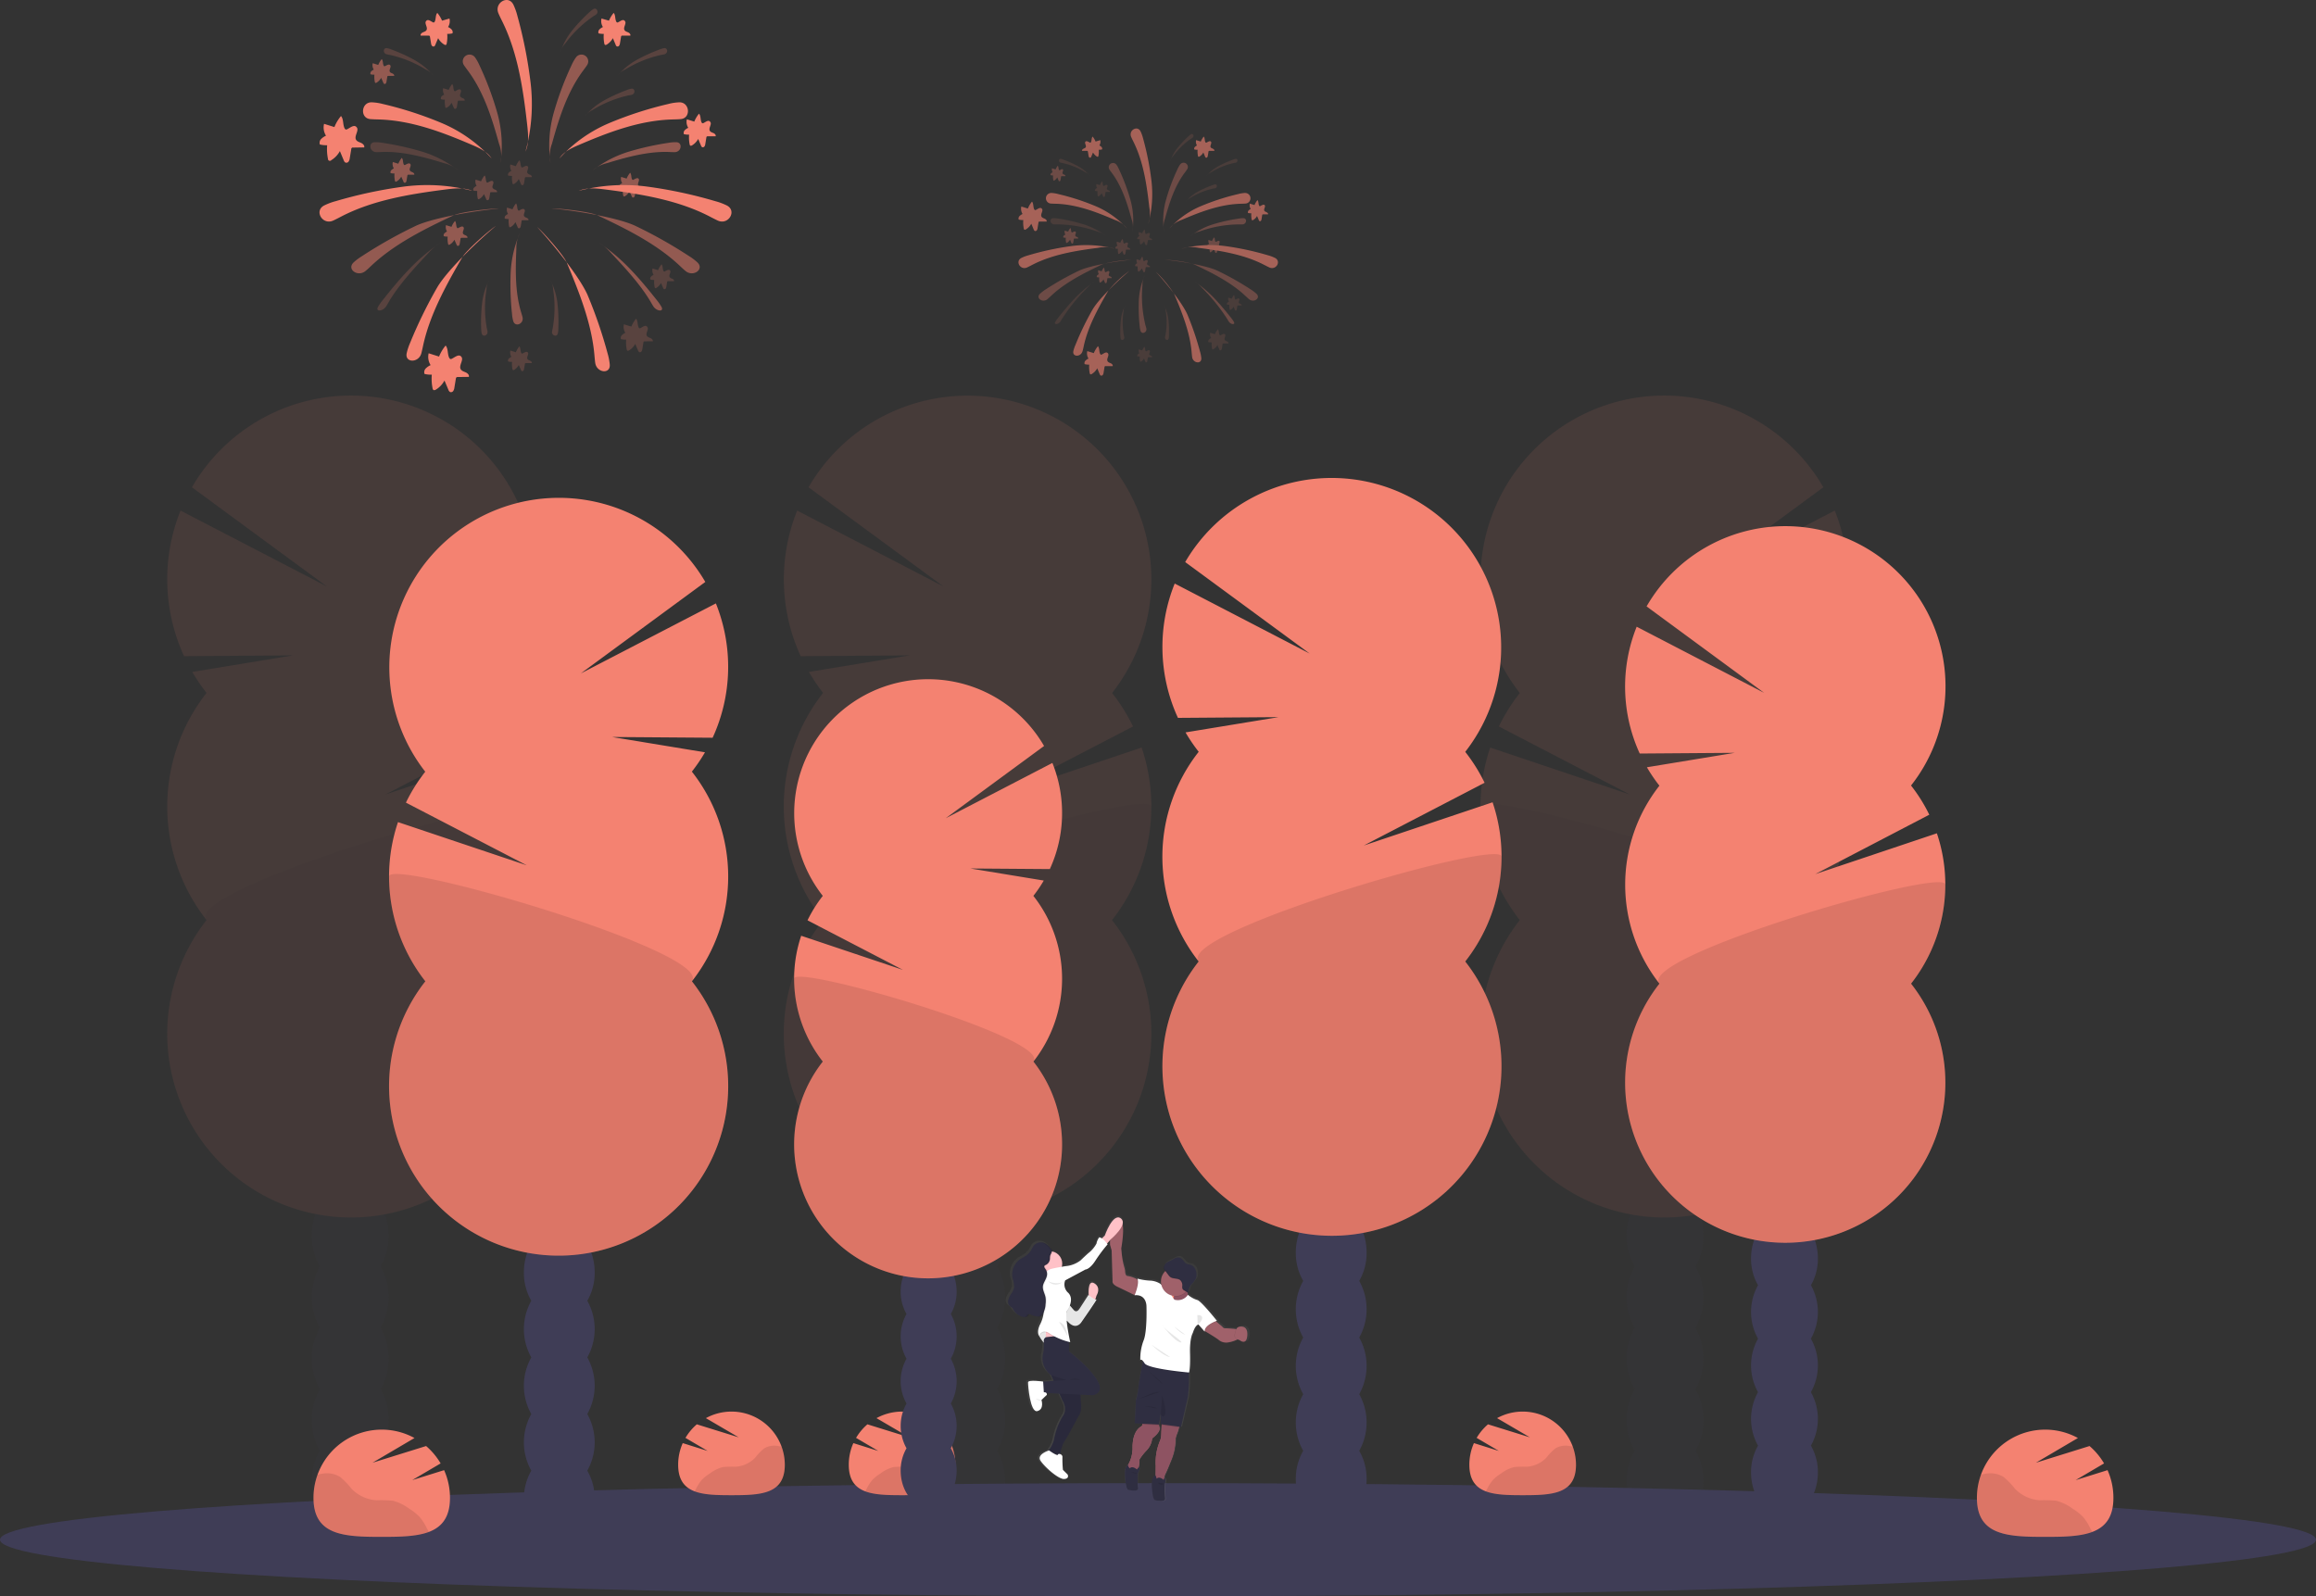 <svg xmlns="http://www.w3.org/2000/svg" xmlns:xlink="http://www.w3.org/1999/xlink" width="571" height="393.6" viewBox="0 0 571 393.6"><rect x="0" y="0" width="571" height="393.6" fill="#333333" stroke="none"/><defs><style>.a,.b,.c,.d{fill:#f48271;}.a{opacity:0.5;}.c{opacity:0.2;}.d{opacity:0.3;}.e,.g{opacity:0.1;}.f{fill:#3f3d56;}.h{opacity:0.6;}.i{fill:url(#a);}.j{fill:#a0616a;}.k{fill:#8e5362;}.l{fill:#2f2e41;}.m{fill:#fff;}.n{fill:#ffc1c7;}</style><linearGradient id="a" x1="0.5" y1="1" x2="0.5" gradientUnits="objectBoundingBox"><stop offset="0" stop-color="gray" stop-opacity="0.251"/><stop offset="0.54" stop-color="gray" stop-opacity="0.122"/><stop offset="1" stop-color="gray" stop-opacity="0.102"/></linearGradient></defs><g transform="translate(0 -29.996)"><path class="a" d="M276.962,70.521a1.669,1.669,0,0,0-2.713,1.94c.31.468.652.92.973,1.357,3.917,5.258,5.947,11.709,7.7,18.061a8.436,8.436,0,0,1,.352,4.732,29.76,29.76,0,0,0-.81-12.429,76.885,76.885,0,0,0-4.4-11.714A10.652,10.652,0,0,0,276.962,70.521Z" transform="translate(-159.88 -26.422)"/><path class="b" d="M229.387,92.3c-2.629-.079-2.976,3.928-.347,4.138.689.058,1.388.074,2.051.089,8.092.221,15.747,3.155,23.1,6.309,1.8.773,3.68,1.64,4.732,3.3A34.786,34.786,0,0,0,246.6,97.4a90.815,90.815,0,0,0-14.533-4.7A12.708,12.708,0,0,0,229.387,92.3Z" transform="translate(-137.728 -37.074)"/><path class="c" d="M231.746,111c-1.672.063-1.293,2.434.389,2.45.436,0,.878,0,1.293-.037,5.105-.205,10.337,1.2,15.405,2.755a7.869,7.869,0,0,1,3.465,1.74,27.772,27.772,0,0,0-9-4.622,69.736,69.736,0,0,0-9.8-2.156A8.871,8.871,0,0,0,231.746,111Z" transform="translate(-139.356 -45.94)"/><path class="a" d="M297.049,175.405c.473,1.6,2.681.647,2.277-.983-.105-.426-.237-.847-.358-1.246-1.467-4.9-1.4-10.311-1.157-15.605a7.932,7.932,0,0,1,.831-3.791,27.714,27.714,0,0,0-2.24,9.869,68.524,68.524,0,0,0,.342,10.027,8.837,8.837,0,0,0,.3,1.73Z" transform="translate(-170.504 -66.23)"/><path class="c" d="M237.786,66.9c-1-.174-1.078,1.288-.079,1.514.263.058.526.1.778.142a28.917,28.917,0,0,1,8.854,3.6,4.785,4.785,0,0,1,1.846,1.483,16.94,16.94,0,0,0-4.79-3.907,41.459,41.459,0,0,0-5.579-2.529A5.289,5.289,0,0,0,237.786,66.9Z" transform="translate(-142.356 -25.021)"/><path class="b" d="M207.97,136.161c-2.55,1.314-.394,4.916,2.224,3.723.684-.315,1.351-.668,1.993-1,7.787-4.038,16.825-5.526,25.763-6.672,2.182-.279,4.511-.526,6.53.337a44.187,44.187,0,0,0-17.041-1.02A112.25,112.25,0,0,0,210.8,135.1,15.086,15.086,0,0,0,207.97,136.161Z" transform="translate(-128.051 -55.499)"/><path class="a" d="M222.323,155.379c-1.83,1.709,1.052,3.728,2.95,2.1.526-.426.983-.878,1.441-1.309,5.584-5.258,12.961-8.97,20.306-12.408,1.8-.847,9.227-1.7,11.2-1.656-5.174.463-15.742,2.1-20.442,4.206a113.2,113.2,0,0,0-13.334,7.487A14,14,0,0,0,222.323,155.379Z" transform="translate(-135.122 -60.694)"/><path class="b" d="M247.661,181.637c-.526,2.445,2.96,2.482,3.612.037.168-.636.3-1.283.436-1.9,1.614-7.482,5.563-14.748,9.653-21.752,1-1.719,6.62-6.646,8.276-7.734-4,3.323-11.772,10.663-14.422,15.09a113.573,113.573,0,0,0-6.719,13.739,14.432,14.432,0,0,0-.836,2.519Z" transform="translate(-147.389 -64.575)"/><path class="b" d="M294.222,45.47c-1.251-2.545-4.816-.452-3.681,2.156.294.684.626,1.351.941,1.987,3.843,7.776,5.163,16.762,6.152,25.6.242,2.166.452,4.48-.431,6.472a44.332,44.332,0,0,0,1.267-16.878,111.261,111.261,0,0,0-3.255-16.541,14.888,14.888,0,0,0-.994-2.8Z" transform="translate(-167.645 -14.32)"/><path class="b" d="M257.217,52.663a.473.473,0,0,0,.216.068c.142,0,.237-.142.294-.268.31-.678.131-1.577.615-2.1a7.406,7.406,0,0,1,1.162,1.914l1.83-.526a2.7,2.7,0,0,1-.347,2.1,2.735,2.735,0,0,1,.862.589.941.941,0,0,1,.226.967,4.643,4.643,0,0,1-1.293.126,8.6,8.6,0,0,1-.137,2.408.436.436,0,0,1-.158.3c-.131.084-.31,0-.447-.074a4.207,4.207,0,0,1-1.5-1.577l-.684,1.625a.736.736,0,0,1-.3.41.489.489,0,0,1-.573-.2,1.372,1.372,0,0,1-.2-.615l-.258-1.546a.368.368,0,0,0-.084-.221.394.394,0,0,0-.268-.079h-1.94c-.11-.347.231-.662.563-.81s.72-.252.889-.573c.337-.657-.526-1.577-.163-2.129C255.95,51.748,256.655,52.384,257.217,52.663Z" transform="translate(-150.52 -17.186)"/><path class="a" d="M321.153,70.521a1.669,1.669,0,0,1,2.713,1.94c-.31.468-.652.92-.973,1.357-3.917,5.258-5.952,11.709-7.7,18.061a8.392,8.392,0,0,0-.358,4.732,29.762,29.762,0,0,1,.815-12.429,77.186,77.186,0,0,1,4.4-11.741A10.654,10.654,0,0,1,321.153,70.521Z" transform="translate(-179.113 -26.422)"/><path class="b" d="M348.853,92.3c2.629-.079,2.981,3.928.347,4.138-.689.058-1.383.074-2.045.089-8.1.221-15.747,3.155-23.1,6.309-1.8.773-3.681,1.64-4.732,3.3A34.694,34.694,0,0,1,331.644,97.4a91.42,91.42,0,0,1,14.512-4.69A12.709,12.709,0,0,1,348.853,92.3Z" transform="translate(-181.397 -37.074)"/><path class="a" d="M355.573,111c1.667.063,1.293,2.434-.389,2.45-.436,0-.878,0-1.3-.037-5.105-.205-10.332,1.2-15.4,2.755a7.869,7.869,0,0,0-3.465,1.74,27.772,27.772,0,0,1,9-4.622,69.574,69.574,0,0,1,9.8-2.156A8.87,8.87,0,0,1,355.573,111Z" transform="translate(-188.842 -45.94)"/><path class="c" d="M358.044,66.9c1.01-.174,1.083,1.288.084,1.514-.263.058-.526.1-.783.142a28.889,28.889,0,0,0-8.849,3.6,4.785,4.785,0,0,0-1.846,1.483,16.872,16.872,0,0,1,4.79-3.907,41.4,41.4,0,0,1,5.573-2.529A5.512,5.512,0,0,1,358.044,66.9Z" transform="translate(-194.357 -25.021)"/><path class="c" d="M316.934,188.834c-.226,1-1.609.526-1.425-.526.047-.268.105-.526.163-.778a28.938,28.938,0,0,0,.095-9.553,4.838,4.838,0,0,0-.657-2.277,16.931,16.931,0,0,1,1.756,5.941,41.881,41.881,0,0,1,.184,6.125A5.526,5.526,0,0,1,316.934,188.834Z" transform="translate(-179.4 -76.624)"/><path class="a" d="M353.3,173.94c.783,1.33-1.141,1.236-1.987-.095-.226-.347-.426-.694-.626-1.052-2.387-4.064-6.025-8.087-9.685-11.972a13.429,13.429,0,0,0-3.007-2.592,47.383,47.383,0,0,1,7.887,6.73c2.35,2.461,4.427,5.021,6.462,7.582a12.343,12.343,0,0,1,.957,1.4Z" transform="translate(-190.25 -68.34)"/><path class="c" d="M234.155,173.94c-.783,1.33,1.146,1.236,1.993-.095.221-.347.426-.694.62-1.052,2.387-4.064,6.025-8.087,9.69-11.972a13.4,13.4,0,0,1,3-2.592,47.815,47.815,0,0,0-7.887,6.73c-2.35,2.461-4.427,5.021-6.457,7.582a12.39,12.39,0,0,0-.962,1.4Z" transform="translate(-140.923 -68.34)"/><path class="c" d="M282.732,188.834c.226,1,1.6.526,1.425-.526-.047-.268-.11-.526-.168-.778a28.939,28.939,0,0,1-.089-9.553,4.89,4.89,0,0,1,.652-2.277,16.92,16.92,0,0,0-1.756,5.941,41.894,41.894,0,0,0-.189,6.125A5.523,5.523,0,0,0,282.732,188.834Z" transform="translate(-163.969 -76.624)"/><path class="c" d="M342.719,85.9c1-.179,1.078,1.288.079,1.509-.263.058-.526.105-.778.147a29.034,29.034,0,0,0-8.854,3.6,4.878,4.878,0,0,0-1.845,1.483,16.924,16.924,0,0,1,4.79-3.9,42.158,42.158,0,0,1,5.579-2.534A5.259,5.259,0,0,1,342.719,85.9Z" transform="translate(-187.087 -34.031)"/><path class="c" d="M327.915,48.5c.868-.526,1.483.794.641,1.372-.226.152-.452.294-.673.426a28.924,28.924,0,0,0-6.861,6.646,4.89,4.89,0,0,0-1.162,2.066,16.993,16.993,0,0,1,2.986-5.41,41.63,41.63,0,0,1,4.206-4.432A5.729,5.729,0,0,1,327.915,48.5Z" transform="translate(-181.653 -16.247)"/><path class="b" d="M364.9,136.161c2.55,1.314.394,4.916-2.224,3.723-.684-.315-1.357-.668-1.993-1-7.792-4.038-16.825-5.526-25.763-6.672-2.182-.279-4.511-.526-6.53.337a44.18,44.18,0,0,1,17.041-1.02,112.251,112.251,0,0,1,16.641,3.575A15.246,15.246,0,0,1,364.9,136.161Z" transform="translate(-185.698 -55.499)"/><path class="a" d="M351.6,155.36c1.83,1.709-1.052,3.728-2.95,2.1-.526-.426-.983-.878-1.441-1.309-5.6-5.263-12.961-8.991-20.321-12.43-1.8-.847-9.227-1.7-11.21-1.656,5.179.463,15.747,2.1,20.448,4.206a113.207,113.207,0,0,1,13.334,7.487,14,14,0,0,1,2.14,1.6Z" transform="translate(-179.671 -60.675)"/><path class="b" d="M326.806,184.69c.226,2.492-3.249,2.1-3.586-.415-.089-.652-.142-1.309-.2-1.935-.662-7.629-3.68-15.332-6.835-22.793-.783-1.83-5.736-7.424-7.245-8.707,3.549,3.8,10.342,12.051,12.419,16.778a113.474,113.474,0,0,1,4.948,14.47A14.262,14.262,0,0,1,326.806,184.69Z" transform="translate(-176.474 -64.835)"/><path class="b" d="M342.468,52.663a.452.452,0,0,1-.216.068c-.137,0-.231-.142-.289-.268-.315-.678-.137-1.577-.615-2.1a7.4,7.4,0,0,0-1.162,1.914l-1.835-.526a2.724,2.724,0,0,0,.347,2.1,2.793,2.793,0,0,0-.862.589.952.952,0,0,0-.221.967,4.643,4.643,0,0,0,1.293.126,8.412,8.412,0,0,0,.137,2.408.437.437,0,0,0,.158.3c.131.084.31,0,.447-.074a4.306,4.306,0,0,0,1.5-1.577l.684,1.625a.689.689,0,0,0,.3.41.489.489,0,0,0,.573-.2,1.441,1.441,0,0,0,.2-.615l.258-1.546a.368.368,0,0,1,.084-.221.394.394,0,0,1,.268-.079h1.94c.11-.347-.231-.662-.563-.81s-.726-.252-.889-.573c-.336-.657.526-1.577.163-2.129C343.741,51.748,343.052,52.384,342.468,52.663Z" transform="translate(-190.049 -17.186)"/><path class="c" d="M352.975,196.068a.463.463,0,0,1-.216.063c-.142,0-.237-.142-.294-.268-.31-.673-.131-1.551-.61-2.1a7.28,7.28,0,0,0-1.167,1.951l-1.83-.563a2.708,2.708,0,0,0,.347,2.1,2.718,2.718,0,0,0-.862.584.957.957,0,0,0-.226.967,4.643,4.643,0,0,0,1.293.131,8.559,8.559,0,0,0,.137,2.4.478.478,0,0,0,.158.31c.137.084.31,0,.447-.079a4.17,4.17,0,0,0,1.5-1.577l.684,1.625a.725.725,0,0,0,.3.4.479.479,0,0,0,.568-.195,1.473,1.473,0,0,0,.205-.615l.252-1.551a.369.369,0,0,1,.084-.221.4.4,0,0,1,.273-.074c.641,0,1.288-.026,1.935,0,.11-.342-.231-.662-.563-.81s-.72-.252-.889-.573c-.336-.652.526-1.577.163-2.1C354.243,195.132,353.538,195.789,352.975,196.068Z" transform="translate(-195.03 -85.189)"/><path class="b" d="M382.483,99.923a.41.41,0,0,1-.216.063c-.142,0-.237-.137-.294-.263-.31-.678-.131-1.577-.615-2.1a7.429,7.429,0,0,0-1.162,1.956l-1.83-.568a2.708,2.708,0,0,0,.347,2.1,2.808,2.808,0,0,0-.862.584.952.952,0,0,0-.226.973,4.644,4.644,0,0,0,1.293.126,8.612,8.612,0,0,0,.137,2.408.436.436,0,0,0,.158.3c.131.084.31,0,.447-.074a4.206,4.206,0,0,0,1.5-1.577l.683,1.625a.736.736,0,0,0,.3.41.494.494,0,0,0,.573-.2,1.372,1.372,0,0,0,.2-.615l.258-1.577a.368.368,0,0,1,.084-.216.394.394,0,0,1,.268-.079h1.94c.11-.342-.231-.662-.563-.8s-.72-.252-.889-.573c-.336-.657.526-1.577.163-2.1C383.751,99,383.057,99.655,382.483,99.923Z" transform="translate(-209.022 -39.598)"/><path class="b" d="M262.757,209.6a.62.62,0,0,1-.3.089c-.195,0-.326-.195-.41-.368-.431-.946-.184-2.171-.852-2.965a10.12,10.12,0,0,0-1.619,2.724l-2.566-.81a3.807,3.807,0,0,0,.484,2.923,3.887,3.887,0,0,0-1.2.82,1.33,1.33,0,0,0-.31,1.346,6.515,6.515,0,0,0,1.8.184,11.933,11.933,0,0,0,.189,3.349.6.6,0,0,0,.221.426c.184.121.431,0,.62-.1a5.931,5.931,0,0,0,2.1-2.229l.952,2.266a1.052,1.052,0,0,0,.421.568.673.673,0,0,0,.794-.273,1.971,1.971,0,0,0,.284-.862l.352-2.156a.563.563,0,0,1,.121-.3.526.526,0,0,1,.379-.11c.9,0,1.8-.032,2.7-.026.158-.478-.321-.92-.783-1.125s-1-.352-1.236-.8c-.473-.91.741-2.177.226-2.965C264.528,208.305,263.545,209.215,262.757,209.6Z" transform="translate(-151.327 -91.164)"/><path class="b" d="M213.683,101.964a.625.625,0,0,1-.3.089c-.189,0-.326-.195-.4-.368-.436-.946-.184-2.171-.852-2.965a10.136,10.136,0,0,0-1.625,2.724l-2.55-.794a3.78,3.78,0,0,0,.478,2.923,3.859,3.859,0,0,0-1.2.82,1.33,1.33,0,0,0-.315,1.346,6.514,6.514,0,0,0,1.8.184,11.747,11.747,0,0,0,.195,3.349.473.473,0,0,0,.841.326,5.931,5.931,0,0,0,2.1-2.229l.946,2.266a1,1,0,0,0,.426.568.678.678,0,0,0,.794-.273,1.94,1.94,0,0,0,.279-.862l.358-2.156a.4.4,0,0,1,.494-.41c.9,0,1.8-.037,2.7-.032.152-.478-.326-.92-.783-1.125s-1.01-.352-1.241-.8c-.468-.91.747-2.177.231-2.965C215.449,100.665,214.466,101.575,213.683,101.964Z" transform="translate(-128.059 -40.119)"/><path class="c" d="M365.515,169.995a.305.305,0,0,1-.158.047c-.105,0-.174-.105-.221-.195-.231-.526-.095-1.151-.452-1.577a5.518,5.518,0,0,0-.862,1.446l-1.357-.421a2.05,2.05,0,0,0,.258,1.577,1.971,1.971,0,0,0-.636.431.7.7,0,0,0-.168.715,3.465,3.465,0,0,0,.957.1,6.308,6.308,0,0,0,.105,1.777.315.315,0,0,0,.116.226.326.326,0,0,0,.331-.053,3.212,3.212,0,0,0,1.115-1.183l.526,1.2a.526.526,0,0,0,.221.3.363.363,0,0,0,.426-.142,1.051,1.051,0,0,0,.147-.457l.189-1.146a.3.3,0,0,1,.063-.163.258.258,0,0,1,.2-.058h1.435c.079-.252-.174-.489-.421-.594a1.212,1.212,0,0,1-.657-.426c-.247-.484.4-1.157.126-1.577S365.93,169.784,365.515,169.995Z" transform="translate(-201.581 -73.101)"/><path class="c" d="M298.835,208.49a.421.421,0,0,1-.158.047.294.294,0,0,1-.216-.2c-.231-.5-.1-1.151-.457-1.577a5.43,5.43,0,0,0-.862,1.446l-1.351-.421a2.013,2.013,0,0,0,.252,1.551,2.208,2.208,0,0,0-.636.436.7.7,0,0,0-.168.715,3.27,3.27,0,0,0,.957.095,6.31,6.31,0,0,0,.105,1.782.326.326,0,0,0,.116.226c.1.063.231,0,.331-.053a3.208,3.208,0,0,0,1.115-1.183l.526,1.2a.526.526,0,0,0,.221.3.368.368,0,0,0,.426-.147,1.052,1.052,0,0,0,.147-.457l.189-1.146a.279.279,0,0,1,.063-.158.273.273,0,0,1,.2-.058h1.435c.079-.252-.174-.489-.415-.6s-.526-.184-.657-.426c-.252-.484.394-1.157.121-1.577S299.255,208.279,298.835,208.49Z" transform="translate(-169.96 -91.354)"/><path class="a" d="M234.307,73.75a.394.394,0,0,1-.158.047.294.294,0,0,1-.216-.2c-.231-.526-.1-1.151-.452-1.577a5.168,5.168,0,0,0-.862,1.446l-1.357-.421a1.993,1.993,0,0,0,.258,1.577,2.166,2.166,0,0,0-.641.436.7.7,0,0,0-.163.715,3.239,3.239,0,0,0,.957.095,6.31,6.31,0,0,0,.1,1.782.326.326,0,0,0,.116.226c.1.063.231,0,.331-.053a3.155,3.155,0,0,0,1.115-1.183l.526,1.2a.526.526,0,0,0,.226.3.363.363,0,0,0,.421-.147,1.051,1.051,0,0,0,.147-.457l.189-1.146a.268.268,0,0,1,.063-.158.273.273,0,0,1,.2-.058h1.435c.084-.252-.173-.489-.415-.6s-.526-.184-.657-.426c-.252-.484.394-1.157.121-1.577S234.728,73.539,234.307,73.75Z" transform="translate(-139.362 -27.458)"/><path class="a" d="M268.654,149.675a.31.31,0,0,1-.163.047c-.1,0-.173-.1-.216-.195-.231-.5-.1-1.151-.452-1.577a5.3,5.3,0,0,0-.862,1.446l-1.356-.421a2.035,2.035,0,0,0,.258,1.577,2.1,2.1,0,0,0-.636.436.7.7,0,0,0-.168.715,3.256,3.256,0,0,0,.957.095,6.311,6.311,0,0,0,.1,1.782.352.352,0,0,0,.116.226c.1.063.231,0,.331-.058a3.113,3.113,0,0,0,1.115-1.178l.526,1.2a.568.568,0,0,0,.226.3.358.358,0,0,0,.421-.147,1.052,1.052,0,0,0,.152-.457l.189-1.146a.237.237,0,0,1,.063-.158.258.258,0,0,1,.2-.058h1.43c.084-.252-.168-.489-.415-.6s-.526-.189-.657-.426c-.247-.484.4-1.157.121-1.577S269.069,149.469,268.654,149.675Z" transform="translate(-155.647 -63.465)"/><path class="a" d="M243.724,120.075a.289.289,0,0,1-.158.047c-.105,0-.174-.1-.216-.195-.231-.5-.1-1.151-.457-1.577a5.431,5.431,0,0,0-.862,1.446l-1.351-.421a2.014,2.014,0,0,0,.252,1.577,2.208,2.208,0,0,0-.636.436.7.7,0,0,0-.168.715,3.27,3.27,0,0,0,.957.095,6.31,6.31,0,0,0,.105,1.782.326.326,0,0,0,.116.226c.1.063.231,0,.331-.058a3.113,3.113,0,0,0,1.115-1.178l.526,1.2a.526.526,0,0,0,.221.3.368.368,0,0,0,.426-.147,1.052,1.052,0,0,0,.147-.457l.189-1.146a.268.268,0,0,1,.063-.158.273.273,0,0,1,.2-.058h1.435c.079-.252-.174-.489-.415-.6s-.526-.189-.657-.426c-.252-.484.394-1.157.121-1.577S244.145,119.869,243.724,120.075Z" transform="translate(-143.825 -49.428)"/><path class="a" d="M350.784,127.045a.3.3,0,0,1-.158.047c-.105,0-.173-.1-.221-.195-.226-.5-.095-1.151-.452-1.577a5.43,5.43,0,0,0-.862,1.446l-1.351-.421a2.014,2.014,0,0,0,.252,1.551,1.988,1.988,0,0,0-.636.436.7.7,0,0,0-.168.715,3.46,3.46,0,0,0,.957.095,6.31,6.31,0,0,0,.105,1.782.326.326,0,0,0,.116.226c.1.063.231,0,.331-.058a3.2,3.2,0,0,0,1.115-1.178l.526,1.2a.526.526,0,0,0,.221.3.368.368,0,0,0,.426-.147,1.051,1.051,0,0,0,.147-.457l.189-1.146a.294.294,0,0,1,.063-.163.279.279,0,0,1,.2-.053h1.435c.079-.252-.173-.489-.415-.6s-.526-.189-.657-.426c-.252-.484.394-1.157.121-1.577S351.2,126.839,350.784,127.045Z" transform="translate(-194.595 -52.733)"/><path class="c" d="M298.834,121.225a.289.289,0,0,1-.158.047c-.105,0-.173-.105-.216-.195-.231-.526-.1-1.151-.457-1.577a5.607,5.607,0,0,0-.862,1.446l-1.351-.421a2.024,2.024,0,0,0,.252,1.577,2.1,2.1,0,0,0-.636.431.71.71,0,0,0-.168.72,3.681,3.681,0,0,0,.957.095,6.309,6.309,0,0,0,.105,1.777.305.305,0,0,0,.116.226c.1.068.231,0,.331-.053a3.154,3.154,0,0,0,1.115-1.183l.526,1.2a.526.526,0,0,0,.221.3.358.358,0,0,0,.426-.142,1.051,1.051,0,0,0,.147-.457l.189-1.146a.294.294,0,0,1,.063-.163.331.331,0,0,1,.2-.058h1.435c.079-.252-.174-.489-.415-.594a1.232,1.232,0,0,1-.657-.426c-.252-.484.394-1.157.121-1.577S299.255,121.019,298.834,121.225Z" transform="translate(-169.96 -49.973)"/><path class="d" d="M282.534,128.315a.3.3,0,0,1-.158.047c-.105,0-.174-.1-.221-.195-.231-.526-.095-1.151-.452-1.577a5.606,5.606,0,0,0-.862,1.446l-1.357-.415a2.035,2.035,0,0,0,.258,1.551,2.061,2.061,0,0,0-.636.431.71.71,0,0,0-.168.72,3.68,3.68,0,0,0,.957.095A6.346,6.346,0,0,0,280,132.2a.326.326,0,0,0,.116.226c.1.063.231,0,.331-.058a3.155,3.155,0,0,0,1.115-1.183l.526,1.2a.526.526,0,0,0,.221.3.368.368,0,0,0,.426-.147,1.051,1.051,0,0,0,.147-.457l.189-1.146a.294.294,0,0,1,.063-.163.31.31,0,0,1,.2-.058h1.435c.079-.258-.174-.494-.415-.6a1.232,1.232,0,0,1-.657-.426c-.252-.484.394-1.157.121-1.577S282.955,128.109,282.534,128.315Z" transform="translate(-162.23 -53.336)"/><path class="c" d="M267.344,85.445a.31.31,0,0,1-.163.047c-.1,0-.173-.1-.216-.195-.231-.526-.1-1.151-.452-1.577a5.351,5.351,0,0,0-.862,1.441l-1.357-.415a1.993,1.993,0,0,0,.258,1.577,2.151,2.151,0,0,0-.641.431.72.72,0,0,0-.163.72,3.444,3.444,0,0,0,.957.095,6.344,6.344,0,0,0,.1,1.782.326.326,0,0,0,.116.226c.1.063.231,0,.331-.058a3.091,3.091,0,0,0,1.115-1.183l.526,1.2a.563.563,0,0,0,.226.3.357.357,0,0,0,.426-.195,1.053,1.053,0,0,0,.153-.457l.184-1.146a.294.294,0,0,1,.063-.163.331.331,0,0,1,.2-.058h1.435c.084-.258-.168-.494-.415-.6a1.212,1.212,0,0,1-.657-.426c-.247-.484.394-1.157.121-1.577S267.76,85.213,267.344,85.445Z" transform="translate(-155.027 -33.006)"/><path class="d" d="M297.275,141.44a.363.363,0,0,1-.163.047c-.1,0-.173-.105-.216-.2-.231-.5-.1-1.146-.452-1.577a5.379,5.379,0,0,0-.862,1.446l-1.357-.421a2,2,0,0,0,.258,1.577,2.056,2.056,0,0,0-.641.431.715.715,0,0,0-.163.715,3.445,3.445,0,0,0,.957.1,6.311,6.311,0,0,0,.1,1.777.352.352,0,0,0,.116.226.326.326,0,0,0,.331-.053,3.155,3.155,0,0,0,1.115-1.183l.526,1.2a.526.526,0,0,0,.226.3.363.363,0,0,0,.421-.142,1.052,1.052,0,0,0,.152-.457l.189-1.146a.216.216,0,0,1,.263-.221h1.43c.084-.252-.168-.489-.415-.594a1.212,1.212,0,0,1-.657-.426c-.247-.484.394-1.157.121-1.577S297.69,141.208,297.275,141.44Z" transform="translate(-169.22 -59.557)"/><g class="e" transform="translate(365.002 127.526)"><ellipse class="f" cx="9.459" cy="12.382" rx="9.459" ry="12.382" transform="translate(36.065 255.349)"/><path class="f" d="M836.711,683a14.886,14.886,0,0,0,1.977-7.566c0-6.835-4.238-12.387-9.464-12.387s-9.464,5.547-9.464,12.387A14.936,14.936,0,0,0,821.752,683a15.479,15.479,0,0,0,0,15.137,15.469,15.469,0,0,0,0,15.132,14.969,14.969,0,0,0-1.977,7.571c0,6.835,4.238,12.382,9.464,12.382s9.464-5.542,9.464-12.382a14.918,14.918,0,0,0-1.993-7.556,15.469,15.469,0,0,0,0-15.132A15.479,15.479,0,0,0,836.711,683Z" transform="translate(-783.716 -468.266)"/><ellipse class="f" cx="9.459" cy="12.382" rx="9.459" ry="12.382" transform="translate(36.065 179.667)"/><ellipse class="f" cx="9.459" cy="12.382" rx="9.459" ry="12.382" transform="translate(36.065 164.535)"/><path class="b" d="M832.143,365.924a44.772,44.772,0,0,0,3.523-5.189l-24.859-4.08,26.883.2a45.4,45.4,0,0,0,.868-35.906l-36.069,18.713,33.261-24.454a45.317,45.317,0,1,0-74.84,50.717,45.48,45.48,0,0,0-5.168,8.26l32.267,16.762-34.4-11.567a45.333,45.333,0,0,0,7.3,42.552,45.312,45.312,0,1,0,71.233,0,45.317,45.317,0,0,0,0-56.027Z" transform="translate(-751.208 -292.586)"/><path class="g" d="M751.219,484.748a45.117,45.117,0,0,0,9.7,28.014,45.312,45.312,0,1,0,71.233,0C838.221,505.07,751.219,479.664,751.219,484.748Z" transform="translate(-751.213 -383.396)"/></g><g class="e" transform="translate(41.231 127.526)"><ellipse class="f" cx="9.459" cy="12.382" rx="9.459" ry="12.382" transform="translate(35.649 255.348)"/><path class="f" d="M220.161,683a14.937,14.937,0,0,0,1.977-7.566c0-6.835-4.238-12.387-9.464-12.387s-9.464,5.547-9.464,12.387A14.884,14.884,0,0,0,205.2,683a15.479,15.479,0,0,0,0,15.137,15.469,15.469,0,0,0,0,15.132,14.916,14.916,0,0,0-1.977,7.571c0,6.835,4.238,12.382,9.464,12.382s9.464-5.542,9.464-12.382a14.969,14.969,0,0,0-1.977-7.571,15.469,15.469,0,0,0,0-15.132,15.479,15.479,0,0,0,0-15.137Z" transform="translate(-167.566 -468.266)"/><ellipse class="f" cx="9.459" cy="12.382" rx="9.459" ry="12.382" transform="translate(35.649 179.667)"/><ellipse class="f" cx="9.459" cy="12.382" rx="9.459" ry="12.382" transform="translate(35.649 164.535)"/><path class="b" d="M145.115,365.924a44.79,44.79,0,0,1-3.523-5.189l24.859-4.08-26.883.2a45.4,45.4,0,0,1-.868-35.906l36.069,18.713-33.261-24.454a45.317,45.317,0,1,1,74.84,50.717,45.488,45.488,0,0,1,5.168,8.26l-32.267,16.762,34.4-11.567a45.333,45.333,0,0,1-7.3,42.552,45.312,45.312,0,1,1-71.233,0,45.317,45.317,0,0,1,0-56.027Z" transform="translate(-135.419 -292.586)"/><path class="g" d="M226.043,484.748a45.117,45.117,0,0,1-9.7,28.014,45.312,45.312,0,1,1-71.233,0C139.042,505.07,226.043,479.664,226.043,484.748Z" transform="translate(-135.419 -383.396)"/></g><g class="e" transform="translate(193.235 127.552)"><ellipse class="f" cx="9.459" cy="12.382" rx="9.459" ry="12.382" transform="translate(35.649 255.323)"/><path class="f" d="M509.256,683a14.932,14.932,0,0,0,1.972-7.566c0-6.835-4.206-12.387-9.464-12.387S492.3,668.6,492.3,675.437A14.885,14.885,0,0,0,494.287,683a15.479,15.479,0,0,0,0,15.137,15.469,15.469,0,0,0,0,15.132,14.916,14.916,0,0,0-1.977,7.571c0,6.835,4.238,12.382,9.464,12.382s9.464-5.542,9.464-12.382a14.97,14.97,0,0,0-1.972-7.571,15.5,15.5,0,0,0,0-15.132,15.511,15.511,0,0,0,0-15.137Z" transform="translate(-456.661 -468.292)"/><ellipse class="f" cx="9.459" cy="12.382" rx="9.459" ry="12.382" transform="translate(35.649 179.642)"/><ellipse class="f" cx="9.459" cy="12.382" rx="9.459" ry="12.382" transform="translate(35.649 164.51)"/><path class="b" d="M434.236,365.947a44.787,44.787,0,0,1-3.523-5.189l24.854-4.08-26.878.2a45.4,45.4,0,0,1-.867-35.906l36.069,18.713L430.624,315.23a45.317,45.317,0,1,1,74.845,50.717,45.174,45.174,0,0,1,5.163,8.26l-32.283,16.762,34.4-11.567a45.333,45.333,0,0,1-7.3,42.552,45.312,45.312,0,1,1-71.233,0,45.317,45.317,0,0,1,0-56.027Z" transform="translate(-424.519 -292.634)"/><path class="g" d="M515.143,484.748a45.118,45.118,0,0,1-9.7,28.014,45.312,45.312,0,1,1-71.233,0C428.142,505.07,515.143,479.664,515.143,484.748Z" transform="translate(-424.519 -383.422)"/></g><g class="h" transform="translate(251.101 61.684)"><path class="a" d="M578.773,183.907a1.052,1.052,0,0,0-1.709,1.22c.194.294.41.578.615.852,2.466,3.333,3.744,7.361,4.848,11.378a5.4,5.4,0,0,1,.221,3,18.709,18.709,0,0,0-.526-7.834,48.766,48.766,0,0,0-2.771-7.4,6.548,6.548,0,0,0-.678-1.22Z" transform="translate(-554.648 -175.02)"/><path class="b" d="M548.772,197.589a1.307,1.307,0,0,0-.221,2.6c.436.037.873.047,1.293.058,5.1.137,9.916,1.987,14.548,3.975a6.214,6.214,0,0,1,3,2.1,21.847,21.847,0,0,0-7.761-5.5,57.451,57.451,0,0,0-9.159-2.96,7.833,7.833,0,0,0-1.7-.279Z" transform="translate(-540.662 -181.694)"/><path class="c" d="M550.267,209.389c-1.052.037-.815,1.535.247,1.541h.815a29.773,29.773,0,0,1,9.706,1.735,4.937,4.937,0,0,1,2.182,1.1,17.51,17.51,0,0,0-5.673-2.913,43.281,43.281,0,0,0-6.162-1.378,5.94,5.94,0,0,0-1.115-.084Z" transform="translate(-541.694 -187.289)"/><path class="a" d="M591.392,249.933c.3,1.009,1.688.41,1.435-.62-.068-.268-.147-.526-.226-.783a29.974,29.974,0,0,1-.725-9.832,4.978,4.978,0,0,1,.526-2.387,17.579,17.579,0,0,0-1.43,6.215,43.651,43.651,0,0,0,.216,6.309,6,6,0,0,0,.2,1.1Z" transform="translate(-561.304 -200.056)"/><path class="c" d="M554.077,181.582c-.636-.11-.683.815-.053.952l.489.095a18.26,18.26,0,0,1,5.579,2.266,3.024,3.024,0,0,1,1.162.931,10.647,10.647,0,0,0-3.018-2.455,26.685,26.685,0,0,0-3.512-1.577A3.956,3.956,0,0,0,554.077,181.582Z" transform="translate(-543.585 -174.099)"/><path class="b" d="M535.293,225.2c-1.6.825-.247,3.1,1.4,2.345.431-.2.852-.421,1.251-.626,4.911-2.55,10.61-3.486,16.215-4.206a7.95,7.95,0,0,1,4.117.21,27.866,27.866,0,0,0-10.736-.641,70.144,70.144,0,0,0-10.479,2.256,9.346,9.346,0,0,0-1.772.663Z" transform="translate(-534.575 -193.285)"/><path class="a" d="M544.335,237.3c-1.157,1.052.647,2.345,1.856,1.314.315-.273.62-.557.9-.825,3.518-3.3,8.166-5.652,12.792-7.818a31.5,31.5,0,0,1,7.061-1.052c-3.26.294-9.922,1.309-12.882,2.629a71.421,71.421,0,0,0-8.413,4.732A8.939,8.939,0,0,0,544.335,237.3Z" transform="translate(-539.027 -196.552)"/><path class="b" d="M560.289,253.844c-.336,1.541,1.867,1.577,2.277,0,.105-.4.195-.8.279-1.193,1.015-4.732,3.5-9.291,6.078-13.7a28.83,28.83,0,0,1,5.216-4.869c-2.518,2.1-7.419,6.714-9.085,9.5a71.5,71.5,0,0,0-4.206,8.654,9.378,9.378,0,0,0-.557,1.609Z" transform="translate(-546.752 -198.999)"/><path class="b" d="M589.624,168.085c-.789-1.6-3.034-.284-2.319,1.362.184.426.394.847.594,1.251,2.419,4.9,3.255,10.558,3.875,16.126a7.905,7.905,0,0,1-.273,4.075,27.867,27.867,0,0,0,.8-10.631,70.508,70.508,0,0,0-2.051-10.421A9.373,9.373,0,0,0,589.624,168.085Z" transform="translate(-559.515 -167.358)"/><path class="b" d="M566.27,172.607a.236.236,0,0,0,.131.037.232.232,0,0,0,.184-.163c.2-.431.084-.983.389-1.341a4.616,4.616,0,0,1,.731,1.23l1.157-.358a1.714,1.714,0,0,1-.221,1.32,1.787,1.787,0,0,1,.526.368.6.6,0,0,1,.137.61,2.807,2.807,0,0,1-.815.084,5.262,5.262,0,0,1-.084,1.514.294.294,0,0,1-.1.195.273.273,0,0,1-.279-.047,2.681,2.681,0,0,1-.952-1l-.426,1.02a.463.463,0,0,1-.195.258.3.3,0,0,1-.357-.121.941.941,0,0,1-.126-.389l-.163-.978a.221.221,0,0,0-.053-.137.237.237,0,0,0-.168-.047h-1.22c-.074-.216.142-.415.352-.526s.452-.163.557-.363c.216-.415-.337-.988-.1-1.341S565.928,172.428,566.27,172.607Z" transform="translate(-548.696 -169.152)"/><path class="a" d="M606.6,183.861a1.052,1.052,0,1,1,1.714,1.22c-.2.294-.41.578-.615.852-2.466,3.333-3.749,7.361-4.848,11.378a5.4,5.4,0,0,0-.226,3,18.715,18.715,0,0,1,.526-7.834,48.233,48.233,0,0,1,2.771-7.4,6.525,6.525,0,0,1,.678-1.22Z" transform="translate(-566.753 -174.975)"/><path class="b" d="M624.028,197.589a1.307,1.307,0,0,1,.216,2.6c-.431.037-.873.047-1.288.058-5.1.137-9.922,1.987-14.554,3.975a6.223,6.223,0,0,0-2.992,2.1,21.847,21.847,0,0,1,7.76-5.5,57.568,57.568,0,0,1,9.154-2.96,7.933,7.933,0,0,1,1.7-.279Z" transform="translate(-568.166 -181.694)"/><path class="a" d="M628.32,209.39c1.052.037.81,1.535-.247,1.541h-.815a29.773,29.773,0,0,0-9.706,1.735,4.911,4.911,0,0,0-2.182,1.1,17.457,17.457,0,0,1,5.673-2.913,43.289,43.289,0,0,1,6.173-1.356,5.941,5.941,0,0,1,1.1-.105Z" transform="translate(-572.889 -187.29)"/><path class="c" d="M629.827,181.582c.636-.11.683.815.052.952l-.494.095a18.23,18.23,0,0,0-5.573,2.266,3.024,3.024,0,0,0-1.162.931,10.624,10.624,0,0,1,3.013-2.455,27.07,27.07,0,0,1,3.517-1.577A3.818,3.818,0,0,1,629.827,181.582Z" transform="translate(-576.342 -174.099)"/><path class="c" d="M603.966,258.41c-.142.626-1.009.315-.894-.321a2.191,2.191,0,0,1,.105-.489,18.329,18.329,0,0,0,.058-6.02,3.038,3.038,0,0,0-.415-1.43,10.61,10.61,0,0,1,1.1,3.728,27.089,27.089,0,0,1,.121,3.859A3.273,3.273,0,0,1,603.966,258.41Z" transform="translate(-566.938 -206.619)"/><path class="a" d="M626.838,249.025c.494.836-.72.778-1.251-.058-.142-.221-.268-.442-.394-.652a45.032,45.032,0,0,0-6.1-7.54,8.451,8.451,0,0,0-1.888-1.635,30.156,30.156,0,0,1,4.958,4.238c1.483,1.577,2.787,3.155,4.069,4.774A7.874,7.874,0,0,1,626.838,249.025Z" transform="translate(-573.757 -201.398)"/><path class="c" d="M551.785,249.025c-.494.836.72.778,1.257-.058.137-.221.268-.442.389-.652a45.029,45.029,0,0,1,6.1-7.54,8.479,8.479,0,0,1,1.893-1.635,30.2,30.2,0,0,0-4.963,4.238c-1.477,1.577-2.787,3.155-4.07,4.774A7.9,7.9,0,0,0,551.785,249.025Z" transform="translate(-542.682 -201.398)"/><path class="c" d="M582.391,258.41c.142.626,1.01.315.9-.321-.032-.168-.068-.331-.105-.489a18.184,18.184,0,0,1-.058-6.02,2.977,2.977,0,0,1,.41-1.43,10.609,10.609,0,0,0-1.1,3.728,26.336,26.336,0,0,0-.116,3.859A3.683,3.683,0,0,0,582.391,258.41Z" transform="translate(-557.204 -206.619)"/><path class="c" d="M620.192,193.552c.631-.11.678.81.047.952-.163.037-.331.063-.489.089a18.144,18.144,0,0,0-5.579,2.271,3.065,3.065,0,0,0-1.162.931,10.662,10.662,0,0,1,3.018-2.461,26.658,26.658,0,0,1,3.512-1.577,3.44,3.44,0,0,1,.652-.205Z" transform="translate(-571.77 -179.775)"/><path class="c" d="M610.848,170c.526-.342.936.494.4.862l-.421.268a18.417,18.417,0,0,0-4.327,4.206,2.976,2.976,0,0,0-.726,1.3,10.675,10.675,0,0,1,1.877-3.412,26.728,26.728,0,0,1,2.66-2.792A3.362,3.362,0,0,1,610.848,170Z" transform="translate(-568.342 -168.572)"/><path class="b" d="M634.157,225.2c1.6.825.247,3.1-1.4,2.345-.431-.2-.852-.421-1.257-.626-4.906-2.55-10.605-3.486-16.21-4.206a7.95,7.95,0,0,0-4.117.21,27.867,27.867,0,0,1,10.731-.641,70.061,70.061,0,0,1,10.484,2.256A9.616,9.616,0,0,1,634.157,225.2Z" transform="translate(-570.898 -193.285)"/><path class="a" d="M625.764,237.3c1.157,1.052-.647,2.345-1.856,1.314-.315-.273-.62-.557-.91-.825-3.517-3.3-8.16-5.652-12.792-7.818a31.686,31.686,0,0,0-7.056-1.052c3.26.294,9.916,1.309,12.877,2.629a71.074,71.074,0,0,1,8.412,4.732,8.94,8.94,0,0,1,1.325,1.02Z" transform="translate(-567.094 -196.552)"/><path class="b" d="M610.142,255.77c.142,1.577-2.05,1.32-2.261-.258-.053-.415-.089-.825-.126-1.22-.415-4.806-2.313-9.659-4.317-14.359a29.831,29.831,0,0,0-4.558-5.484c2.235,2.392,6.514,7.592,7.824,10.568a71.647,71.647,0,0,1,3.113,9.112,8.885,8.885,0,0,1,.326,1.64Z" transform="translate(-565.07 -199.174)"/><path class="b" d="M620.032,172.607a.253.253,0,0,1-.137.037.247.247,0,0,1-.184-.163c-.195-.431-.084-.983-.384-1.341a4.633,4.633,0,0,0-.736,1.23l-1.151-.358a1.687,1.687,0,0,0,.221,1.32,1.788,1.788,0,0,0-.526.368.6.6,0,0,0-.142.61,2.85,2.85,0,0,0,.815.084,5.429,5.429,0,0,0,.089,1.514.294.294,0,0,0,.1.195.273.273,0,0,0,.279-.047,2.681,2.681,0,0,0,.952-1l.426,1.02a.478.478,0,0,0,.189.258.31.31,0,0,0,.363-.121.941.941,0,0,0,.126-.389l.163-.978a.22.22,0,0,1,.053-.137.237.237,0,0,1,.168-.047h1.22c.074-.216-.147-.415-.352-.526s-.457-.163-.563-.363c-.21-.415.342-.988.105-1.341S620.389,172.428,620.032,172.607Z" transform="translate(-573.645 -169.152)"/><path class="c" d="M626.647,262.937a.32.32,0,0,1-.137.042c-.089,0-.147-.089-.184-.168-.194-.426-.084-.983-.384-1.341a4.5,4.5,0,0,0-.736,1.23l-1.152-.357a1.709,1.709,0,0,0,.216,1.32,1.751,1.751,0,0,0-.526.373.6.6,0,0,0-.142.61,3.047,3.047,0,0,0,.815.079,5.414,5.414,0,0,0,.084,1.514.3.3,0,0,0,.1.195c.084.053.195,0,.284-.047a2.672,2.672,0,0,0,.946-1l.431,1.02a.436.436,0,0,0,.189.258.305.305,0,0,0,.358-.121.928.928,0,0,0,.131-.389l.158-.978a.31.31,0,0,1,.053-.137.242.242,0,0,1,.173-.047h1.22c.068-.216-.147-.415-.352-.526s-.457-.163-.563-.363c-.21-.415.337-.983.105-1.341S627,262.758,626.647,262.937Z" transform="translate(-576.779 -211.988)"/><path class="b" d="M645.227,202.387a.343.343,0,0,1-.137.042c-.089,0-.147-.089-.184-.168-.2-.426-.084-.983-.389-1.341a4.616,4.616,0,0,0-.731,1.23l-1.157-.358a1.714,1.714,0,0,0,.221,1.32,1.693,1.693,0,0,0-.526.373.6.6,0,0,0-.142.61,3.023,3.023,0,0,0,.815.079,5.414,5.414,0,0,0,.084,1.514.294.294,0,0,0,.1.195.273.273,0,0,0,.279-.047,2.68,2.68,0,0,0,.952-1l.431,1.02a.436.436,0,0,0,.189.258.3.3,0,0,0,.357-.121.849.849,0,0,0,.126-.389l.163-.978a.221.221,0,0,1,.053-.137.237.237,0,0,1,.168-.047h1.225c.068-.216-.147-.415-.358-.526s-.452-.163-.557-.363c-.216-.415.337-.988.105-1.341S645.584,202.208,645.227,202.387Z" transform="translate(-585.59 -183.274)"/><path class="b" d="M569.816,271.475a.4.4,0,0,1-.189.058c-.121,0-.205-.126-.258-.237-.273-.594-.116-1.362-.526-1.866a6.433,6.433,0,0,0-1.02,1.714l-1.609-.494a2.387,2.387,0,0,0,.3,1.84,2.418,2.418,0,0,0-.757.526.836.836,0,0,0-.2.847,3.956,3.956,0,0,0,1.136.116,7.652,7.652,0,0,0,.121,2.1.4.4,0,0,0,.142.273c.116.074.268,0,.389-.068a3.8,3.8,0,0,0,1.325-1.4l.594,1.425a.626.626,0,0,0,.268.358.426.426,0,0,0,.526-.174,1.2,1.2,0,0,0,.179-.526l.221-1.357a.263.263,0,0,1,.315-.263h1.7c.1-.3-.205-.584-.494-.71s-.631-.221-.778-.526c-.294-.573.468-1.372.142-1.867C570.931,270.655,570.316,271.228,569.816,271.475Z" transform="translate(-549.25 -215.762)"/><path class="b" d="M538.9,203.675a.394.394,0,0,1-.189.053c-.121,0-.205-.121-.258-.231-.273-.594-.116-1.367-.526-1.867a6.439,6.439,0,0,0-1.02,1.714l-1.609-.5a2.387,2.387,0,0,0,.3,1.84,2.629,2.629,0,0,0-.757.526.836.836,0,0,0-.195.852,4.09,4.09,0,0,0,1.13.116,7.665,7.665,0,0,0,.121,2.1.389.389,0,0,0,.142.268c.116.079.268,0,.389-.063a3.774,3.774,0,0,0,1.325-1.4l.594,1.43a.684.684,0,0,0,.268.358.436.436,0,0,0,.5-.174,1.224,1.224,0,0,0,.179-.526l.221-1.362a.341.341,0,0,1,.079-.189.31.31,0,0,1,.237-.068h1.7c.1-.3-.2-.584-.494-.71s-.631-.226-.778-.526c-.294-.573.468-1.372.147-1.867C540.013,202.876,539.4,203.428,538.9,203.675Z" transform="translate(-534.59 -183.61)"/><path class="c" d="M634.544,246.523a.173.173,0,0,1-.1.032.184.184,0,0,1-.137-.121c-.142-.321-.058-.726-.284-.994a3.469,3.469,0,0,0-.526.91l-.857-.263a1.278,1.278,0,0,0,.163.978,1.258,1.258,0,0,0-.4.273.442.442,0,0,0-.105.452,2.1,2.1,0,0,0,.6.058,3.867,3.867,0,0,0,.068,1.125.21.21,0,0,0,.074.142.2.2,0,0,0,.205-.037,1.962,1.962,0,0,0,.7-.747l.315.762a.347.347,0,0,0,.142.189.231.231,0,0,0,.268-.095.725.725,0,0,0,.084-.3l.116-.726a.142.142,0,0,1,.168-.137h.9c.053-.158-.105-.3-.258-.373s-.342-.121-.415-.268c-.158-.3.247-.731.074-.994S634.812,246.4,634.544,246.523Z" transform="translate(-580.907 -204.386)"/><path class="c" d="M592.544,270.773a.22.22,0,0,1-.1.032.184.184,0,0,1-.137-.126c-.142-.315-.058-.72-.284-.988a3.4,3.4,0,0,0-.526.91l-.857-.263a1.283,1.283,0,0,0,.163.978,1.257,1.257,0,0,0-.4.273.442.442,0,0,0-.105.452,2.1,2.1,0,0,0,.6.058,3.816,3.816,0,0,0,.068,1.12.226.226,0,0,0,.068.147c.063.037.147,0,.21-.037a1.961,1.961,0,0,0,.7-.747l.315.762a.348.348,0,0,0,.142.189.237.237,0,0,0,.268-.095.647.647,0,0,0,.089-.284l.121-.726a.142.142,0,0,1,.168-.137h.9c.052-.158-.105-.31-.258-.373s-.342-.121-.415-.268c-.158-.3.247-.731.074-.994S592.807,270.647,592.544,270.773Z" transform="translate(-560.989 -215.886)"/><path class="a" d="M551.912,185.9a.247.247,0,0,1-.1.032c-.068,0-.11-.068-.137-.126-.147-.315-.063-.726-.289-.988a3.309,3.309,0,0,0-.526.91l-.894-.289a1.251,1.251,0,0,0,.158.978,1.422,1.422,0,0,0-.4.273.447.447,0,0,0-.105.452,2.319,2.319,0,0,0,.6.063,4,4,0,0,0,.063,1.12.2.2,0,0,0,.074.142c.063.042.142,0,.205-.032a2,2,0,0,0,.7-.747l.315.757a.326.326,0,0,0,.142.189.221.221,0,0,0,.268-.089.692.692,0,0,0,.095-.289l.116-.72a.188.188,0,0,1,.042-.105.168.168,0,0,1,.126-.032h.9c.047-.163-.11-.31-.263-.379s-.336-.116-.415-.268c-.158-.3.247-.726.079-.988S552.149,185.772,551.912,185.9Z" transform="translate(-541.699 -175.639)"/><path class="a" d="M573.535,233.7a.169.169,0,0,1-.1,0c-.063,0-.11-.063-.137-.121-.147-.315-.063-.726-.284-.994a3.3,3.3,0,0,0-.526.915l-.852-.268a1.257,1.257,0,0,0,.163.978,1.341,1.341,0,0,0-.4.273.452.452,0,0,0-.105.452,2.338,2.338,0,0,0,.6.063,4,4,0,0,0,.063,1.12.211.211,0,0,0,.074.142c.063.042.147,0,.21-.032a1.987,1.987,0,0,0,.7-.747l.321.757a.326.326,0,0,0,.142.189.231.231,0,0,0,.263-.089.625.625,0,0,0,.095-.289l.121-.72a.184.184,0,0,1,.037-.105.21.21,0,0,1,.126-.037h.9c.052-.163-.11-.31-.263-.379s-.337-.116-.415-.268c-.152-.3.252-.731.079-.994S573.8,233.573,573.535,233.7Z" transform="translate(-551.976 -198.292)"/><path class="a" d="M557.836,215.083a.221.221,0,0,1-.1.032.184.184,0,0,1-.137-.126c-.147-.315-.063-.726-.284-.988a3.273,3.273,0,0,0-.526.91l-.852-.263a1.262,1.262,0,0,0,.163.978,1.341,1.341,0,0,0-.4.273.453.453,0,0,0-.105.452,2.105,2.105,0,0,0,.6.058,4,4,0,0,0,.063,1.12.21.21,0,0,0,.074.147c.063.037.147,0,.21-.037a1.95,1.95,0,0,0,.7-.747l.321.762a.348.348,0,0,0,.142.189.226.226,0,0,0,.263-.095.675.675,0,0,0,.095-.289l.121-.72a.168.168,0,0,1,.037-.1.179.179,0,0,1,.126-.037h.9c.053-.158-.11-.31-.263-.373s-.337-.121-.415-.268c-.158-.3.252-.731.079-.994S558.1,214.952,557.836,215.083Z" transform="translate(-544.531 -189.477)"/><path class="a" d="M625.269,219.473a.246.246,0,0,1-.1.032.174.174,0,0,1-.137-.126c-.147-.315-.063-.72-.289-.988a3.391,3.391,0,0,0-.526.91l-.852-.263a1.262,1.262,0,0,0,.158.978,1.32,1.32,0,0,0-.4.273.442.442,0,0,0-.105.452,2.1,2.1,0,0,0,.6.058,4,4,0,0,0,.063,1.12.21.21,0,0,0,.074.147c.063.037.142,0,.205-.037a1.962,1.962,0,0,0,.7-.747l.315.762a.347.347,0,0,0,.142.189.231.231,0,0,0,.268-.095.674.674,0,0,0,.095-.289l.116-.72a.142.142,0,0,1,.168-.137h.9c.047-.158-.11-.31-.263-.373s-.337-.121-.415-.268c-.158-.3.247-.731.079-.994S625.532,219.342,625.269,219.473Z" transform="translate(-576.506 -191.558)"/><path class="c" d="M592.544,215.8a.173.173,0,0,1-.1.032.184.184,0,0,1-.137-.121c-.142-.315-.058-.726-.284-.994a3.468,3.468,0,0,0-.526.91l-.857-.263a1.278,1.278,0,0,0,.163.978,1.257,1.257,0,0,0-.4.273.442.442,0,0,0-.105.452,2.1,2.1,0,0,0,.6.058,3.852,3.852,0,0,0,.068,1.125.226.226,0,0,0,.068.142.21.21,0,0,0,.21-.037,1.96,1.96,0,0,0,.7-.747l.315.762a.348.348,0,0,0,.142.189.237.237,0,0,0,.268-.095.646.646,0,0,0,.089-.284l.121-.726a.142.142,0,0,1,.168-.137h.9c.052-.158-.105-.3-.258-.373s-.342-.121-.415-.268c-.158-.3.247-.731.074-.994S592.807,215.677,592.544,215.8Z" transform="translate(-560.989 -189.818)"/><path class="d" d="M582.279,220.273a.268.268,0,0,1-.105.032c-.063,0-.105-.068-.137-.126-.142-.315-.058-.726-.284-.988a3.393,3.393,0,0,0-.526.91l-.857-.263a1.283,1.283,0,0,0,.163.978,1.231,1.231,0,0,0-.4.273.442.442,0,0,0-.105.452,2.1,2.1,0,0,0,.6.058,4,4,0,0,0,.068,1.12.189.189,0,0,0,.074.142c.063.042.142,0,.205-.032a2,2,0,0,0,.7-.747l.315.757a.342.342,0,0,0,.142.195.231.231,0,0,0,.268-.095.784.784,0,0,0,.095-.289l.116-.72a.142.142,0,0,1,.168-.137h.9c.047-.158-.11-.31-.263-.379s-.337-.116-.415-.263c-.158-.31.247-.731.074-.994S582.542,220.142,582.279,220.273Z" transform="translate(-556.119 -191.938)"/><path class="c" d="M572.7,193.238a.168.168,0,0,1-.1.026c-.063,0-.11-.063-.137-.121-.142-.316-.058-.726-.284-.994a3.468,3.468,0,0,0-.526.91l-.857-.263a1.278,1.278,0,0,0,.163.978,1.257,1.257,0,0,0-.4.273.442.442,0,0,0-.105.452,2.3,2.3,0,0,0,.6.063,3.818,3.818,0,0,0,.068,1.12.225.225,0,0,0,.068.142c.063.042.147,0,.21-.037a1.946,1.946,0,0,0,.7-.741l.315.757a.347.347,0,0,0,.142.189.242.242,0,0,0,.268-.089.687.687,0,0,0,.089-.289l.121-.72a.19.19,0,0,1,.042-.105.2.2,0,0,1,.126-.037h.9c.052-.163-.105-.31-.258-.379s-.342-.121-.415-.268c-.158-.3.247-.731.074-.994S572.967,193.123,572.7,193.238Z" transform="translate(-551.581 -179.115)"/><path class="d" d="M591.559,228.518a.153.153,0,0,1-.237-.095c-.147-.315-.063-.726-.289-.994a3.474,3.474,0,0,0-.526.91l-.852-.263a1.273,1.273,0,0,0,.158.978,1.383,1.383,0,0,0-.4.273.442.442,0,0,0-.105.452,2.1,2.1,0,0,0,.6.058,4.025,4.025,0,0,0,.063,1.125.21.21,0,0,0,.074.142.2.2,0,0,0,.205-.037,1.988,1.988,0,0,0,.7-.741l.315.757a.347.347,0,0,0,.142.189.231.231,0,0,0,.268-.095.653.653,0,0,0,.079-.294l.116-.726a.216.216,0,0,1,.042-.1.174.174,0,0,1,.126-.037h.9c.053-.158-.11-.3-.263-.373s-.336-.121-.415-.268c-.158-.3.252-.731.079-.994S591.822,228.387,591.559,228.518Z" transform="translate(-560.52 -195.845)"/></g><path class="f" d="M892.848,694.137a12.982,12.982,0,0,0,1.719-6.593c0-5.957-3.68-10.784-8.239-10.784s-8.239,4.827-8.239,10.784a12.981,12.981,0,0,0,1.719,6.593,13.5,13.5,0,0,0,0,13.187,13.5,13.5,0,0,0,0,13.187,13.5,13.5,0,0,0,0,13.187,13,13,0,0,0-1.719,6.593c0,5.957,3.68,10.789,8.239,10.789s8.239-4.832,8.239-10.789a13,13,0,0,0-1.719-6.593,13.5,13.5,0,0,0,0-13.187,13.5,13.5,0,0,0,0-13.187A13.5,13.5,0,0,0,892.848,694.137Z" transform="translate(-446.374 -347.241)"/><ellipse class="f" cx="8.239" cy="10.789" rx="8.239" ry="10.789" transform="translate(431.715 316.332)"/><ellipse class="f" cx="8.239" cy="10.789" rx="8.239" ry="10.789" transform="translate(431.715 303.145)"/><path class="b" d="M827.466,417.791a39.422,39.422,0,0,1-3.065-4.516l21.652-3.56-23.418.174a39.549,39.549,0,0,1-.752-31.268l31.416,16.3-28.976-21.31a39.481,39.481,0,1,1,65.2,44.166,39.652,39.652,0,0,1,4.5,7.2l-28.1,14.638,29.97-10.058a39.518,39.518,0,0,1-6.362,37.073,39.476,39.476,0,1,1-62.042,0,39.5,39.5,0,0,1,0-48.814Z" transform="translate(-418.365 -194.091)"/><path class="g" d="M897.97,521.395a39.323,39.323,0,0,1-8.444,24.407,39.476,39.476,0,1,1-62.042,0C822.168,539.082,897.97,516.963,897.97,521.395Z" transform="translate(-418.367 -273.289)"/><path class="f" d="M318.291,700.508a13.759,13.759,0,0,0,1.824-6.982c0-6.31-3.907-11.425-8.728-11.425s-8.728,5.116-8.728,11.425a13.76,13.76,0,0,0,1.824,6.982,14.275,14.275,0,0,0,0,13.965,14.275,14.275,0,0,0,0,13.965,14.264,14.264,0,0,0,0,13.96,13.791,13.791,0,0,0-1.825,6.982c0,6.309,3.907,11.425,8.728,11.425s8.728-5.116,8.728-11.425a13.791,13.791,0,0,0-1.824-6.982,14.265,14.265,0,0,0,0-13.96,14.275,14.275,0,0,0,0-13.965A14.275,14.275,0,0,0,318.291,700.508Z" transform="translate(-173.496 -349.774)"/><ellipse class="f" cx="8.728" cy="11.425" rx="8.728" ry="11.425" transform="translate(129.164 318.367)"/><ellipse class="f" cx="8.728" cy="11.425" rx="8.728" ry="11.425" transform="translate(129.164 304.402)"/><path class="b" d="M314.079,408.029a42.509,42.509,0,0,0,3.249-4.785l-22.914-3.775,24.8.184a41.874,41.874,0,0,0,.8-33.124l-33.293,17.261,30.685-22.556a41.8,41.8,0,1,0-69.046,46.795,41.576,41.576,0,0,0-4.764,7.624l29.786,15.453-31.742-10.652a41.847,41.847,0,0,0,6.741,39.255,41.805,41.805,0,1,0,65.723,0,41.815,41.815,0,0,0,0-51.69Z" transform="translate(-143.516 -187.748)"/><path class="g" d="M239.395,517.584a41.642,41.642,0,0,0,8.938,25.842,41.8,41.8,0,1,0,65.723,0C319.655,536.312,239.395,512.888,239.395,517.584Z" transform="translate(-143.492 -271.465)"/><ellipse class="f" cx="285.5" cy="13.949" rx="285.5" ry="13.949" transform="translate(0 395.699)"/><path class="i" d="M586.635,704.327a.92.92,0,0,0-.631.557h-.1l-.389-.063s-2.04-.168-2.419-.142a.758.758,0,0,1-.62-.352l-1.52-1.283-.116-.1.268-.095s-4.075-5.058-4.953-5.158a6.7,6.7,0,0,1-2.345-1.293v-.079c-.032-.168-.053-.342-.074-.526l.215.131h0v-.179h0a3.281,3.281,0,0,1,.61-1.735,8.167,8.167,0,0,0,1.3-1.73,2.53,2.53,0,0,0,.132-.91,3.008,3.008,0,0,0-.421-1.577,1.992,1.992,0,0,0-1.336-.92,1.111,1.111,0,0,1-.431-.058c-.852-.2-1.162-1.341-1.987-1.619a1.687,1.687,0,0,0-1.183.121c-.373.158-.7.389-1.052.568a6.835,6.835,0,0,0-1.1.563l-.105.089h0l-.068.063h0a2.284,2.284,0,0,0-.352.463v.026a.066.066,0,0,1-.026.053v.347a.162.162,0,0,1,0,.042v.058a.1.1,0,0,0,0,.042.192.192,0,0,0,0,.058v.1a.068.068,0,0,1,0,.032v.089h0a1.839,1.839,0,0,0,.394.557l-.047.047a3.586,3.586,0,0,0-1.1,2.592,3.694,3.694,0,0,0,.058.641,3.377,3.377,0,0,0-.6-.363,5.26,5.26,0,0,0-2.24-.526,15.554,15.554,0,0,1-3.044-.489,1.283,1.283,0,0,1,.1.273l-.252-.142a7.446,7.446,0,0,0-2.377-.8s-.526.074-.594-1.052a4.76,4.76,0,0,0-.189-1.02,17.763,17.763,0,0,1-.846-3.092l-.168-1.635s.794-4.243.316-6.041a1.257,1.257,0,0,0-.442-1.462c-2-1.472-4.017,4.264-4.017,4.264l-.752.726a1.609,1.609,0,0,0-.636-.242,3.55,3.55,0,0,0-.683,1.541,7.531,7.531,0,0,1-2.1,2.4c-.652.573-1.283,1.167-1.909,1.762a7.191,7.191,0,0,1-3.765,1.43l-.973.158a3.007,3.007,0,0,0,.116-.82,3.071,3.071,0,0,0-2.413-2.987.773.773,0,0,0,0-.221.909.909,0,0,0-.231-.415,4.395,4.395,0,0,0-1.7-1.472,2.212,2.212,0,0,0-.92-.147h-.226a2.35,2.35,0,0,0-1.719.894c-.252.342-.4.741-.626,1.1a4.965,4.965,0,0,1-1.714,1.577c-.4.242-.836.457-1.22.736a4.58,4.58,0,0,0-1.693,4.569,6.891,6.891,0,0,1,.394,2.208,3.8,3.8,0,0,1-.7,1.577,5.053,5.053,0,0,0-.778,1.577,1.545,1.545,0,0,0,.484,1.577,3.827,3.827,0,0,1,.526.358,1.745,1.745,0,0,1,.247.389,3.875,3.875,0,0,0,2.4,1.867,1.579,1.579,0,0,0,.494.053h.053a.826.826,0,0,0,.894-.41.869.869,0,0,1,.084-.221.258.258,0,0,1,.147-.1,1.187,1.187,0,0,1,.352.131,4.466,4.466,0,0,0,1.7.478,1.927,1.927,0,0,0,.3,0,1.324,1.324,0,0,0,.61-.084,1.284,1.284,0,0,0,.468-.4l.079-.105a8.537,8.537,0,0,1-.768,2.377,4.342,4.342,0,0,0-.573,2.077,2.06,2.06,0,0,0,.231,1.094l.058-.116a8.341,8.341,0,0,0,1.141,1.577,11.1,11.1,0,0,1-.11,2.466,5.1,5.1,0,0,0,1.951,5.615l.647,1.42-2.666.189c-.268-.037-3.759-.526-3.775.174s.526,7.624,2.334,7.156c1.688-.436,1.13-2.455,1.052-2.724h-.005l1.346-1.278a.584.584,0,0,0-.1-.442h0l3.255.147.762,1.672s1.3,1.977.247,3.638a16.9,16.9,0,0,0-2.319,5.836,6.426,6.426,0,0,1-1.441,2.976c-.61.21-2.95,1.125-2.019,2.518,1.052,1.577,4.548,4.627,5.952,4.522s.841-1.125.841-1.125l-1.173-1.146a28.294,28.294,0,0,1-.126-3.155.726.726,0,0,0-.526-.747,7.907,7.907,0,0,1,.988-3.118c.846-1.162,3.549-6.267,3.549-6.267s.857-.763.668-3.034c-.079-.915-.121-1.719-.147-2.355l3.06.137s3.281-.326,1.052-3.844-6.967-6.967-6.967-6.967l-.042-2.177.342.084a.715.715,0,0,0-.052-.221h.052a46.638,46.638,0,0,1-.867-5.273l.195.089c2.035,2.355,3.407.363,3.407.363s4.3-6.041,3.88-5.784a.363.363,0,0,1-.284,0l.31-.988s1.272-1.94-.573-3.034c-1.5-.888-1.467,1.9-1.4,2.96l-.074-.068s-1.441,2.166-2.214,3.381-1.42.415-1.42.415l-.978-1.1a3.908,3.908,0,0,0,.231-1.378,2.324,2.324,0,0,0-.663-1.782,3.112,3.112,0,0,1-.983-2.066,2.164,2.164,0,0,1,.195-.846l5.074-2.687s1.052,0,2.508-2.2a37.892,37.892,0,0,1,3.076-4.054l-.084-.116.084-.095s-.058-.084-.163-.216l.783-.9a11.958,11.958,0,0,0,0,1.225l.4,1.372.231,7.619s-.247.731,1.335,1.456c1.336.615,3.454,1.656,4.07,1.956a.942.942,0,0,1-.037.089h.184a2.617,2.617,0,0,1,2.981,2.8s.21,6.273-.736,8.455a12.462,12.462,0,0,0-.81,4.884s.095-.457.626.142l-.037.168c-.3,1.514-.925,4.732-1.052,6.031a21.145,21.145,0,0,1-.683,3.517l-.316,5.784,1.977.095v.205a.63.63,0,0,1-.331.526c-.678.368-2.271,1.656-2.145,5.621l-.068.652a8.079,8.079,0,0,1-.962,3.081,1.979,1.979,0,0,0-.121.231.184.184,0,0,1,.053-.11s-1.025.21-.815,2.981.526,3.26.946,3.291,2.476.526,2.371-.484a18.5,18.5,0,0,1-.068-3.638c.142-.347.694-1.278.163-1.5h0a7.847,7.847,0,0,0,.221-1.94,12.715,12.715,0,0,1,1.772-2.235,5.011,5.011,0,0,0,1.4-2.965c0-.084,2.177-1.525,1.861-2.718q-.079-.3-.126-.526a.4.4,0,0,0-.037-.21h.042l.436-2.629v2.566l.263.032v.21l-.11,2.455a3.982,3.982,0,0,1-.315,1.393,13.671,13.671,0,0,0-1.088,6.2l-.026,2.361c-.074,0-1.146.268-.941,2.944.21,2.771.526,3.255.946,3.291s2.476.526,2.371-.484a19.016,19.016,0,0,1-.074-3.638c.137-.347.384-1.262-.147-1.488a1.965,1.965,0,0,1,.221-.888c.231-.394,1-2.266,1.577-3.707a13.327,13.327,0,0,0,.978-4.58v-.053a4.313,4.313,0,0,1,.336-1.541,10.894,10.894,0,0,0,.563-1.7.377.377,0,0,1,.037-.2l.5.063,1.725-7.445a36.129,36.129,0,0,0,.242-5.862.466.466,0,0,0-.032-.21h.105s.352-.9.247-4.732.7-5.058.7-5.058c.436-1.383.92-1.846,1.2-2h0a.573.573,0,0,1,.242-.079l1.3,1.493h0l.242.273h0l.11.121a1.1,1.1,0,0,1,0-.184c.694.4,2.3,1.346,3.26,2.024a2.956,2.956,0,0,0,2.687.689,7.245,7.245,0,0,0,2.161-.71h.052a2.616,2.616,0,0,0,.526.205s1.767,1.493,1.935-1.236S586.635,704.327,586.635,704.327ZM540.84,736.1a2.685,2.685,0,0,1-.526-.216Zm-2.76-29.538v.389h0A3.183,3.183,0,0,1,538.079,706.562Zm27.6,34.586v.152C565.646,741.221,565.63,741.221,565.678,741.148Z" transform="translate(-280.63 -347.431)"/><rect class="b" width="2.997" height="3.149" transform="translate(287.687 348.32)"/><path class="j" d="M591.781,777.566a4.979,4.979,0,0,1-1.378,2.944,12.705,12.705,0,0,0-1.74,2.219c0,2.156-.584,2.808-.584,2.808l-.584.158H586.05a6.748,6.748,0,0,1-.31-1.157,1.32,1.32,0,0,1,.226-.641,8.111,8.111,0,0,0,.946-3.06l.063-.636c-.121-3.943,1.441-5.226,2.1-5.589a.641.641,0,0,0,.326-.526h0l.116-1.125,3.891.189a3.156,3.156,0,0,0,.068,1.136,2.511,2.511,0,0,0,.121.552C593.916,776.051,591.8,777.476,591.781,777.566Z" transform="translate(-307.738 -392.861)"/><path class="j" d="M604.606,775.228a9.859,9.859,0,0,1-.526,1.682,4.414,4.414,0,0,0-.331,1.535v.053a13.409,13.409,0,0,1-.957,4.553c-.573,1.43-1.33,3.292-1.577,3.68a3.029,3.029,0,0,0-.152,1.756l-2.193-.152.037-3.68a13.7,13.7,0,0,1,1.052-6.162,4.06,4.06,0,0,0,.3-1.383l.11-2.445.032-.72s3.875-.552,4.206.326a1.924,1.924,0,0,1-.005.957Z" transform="translate(-313.964 -393.247)"/><path class="k" d="M591.781,777.566a4.979,4.979,0,0,1-1.378,2.944,12.705,12.705,0,0,0-1.74,2.219c0,2.156-.584,2.808-.584,2.808l-.584.158H586.05a6.748,6.748,0,0,1-.31-1.157,1.32,1.32,0,0,1,.226-.641,8.111,8.111,0,0,0,.946-3.06l.063-.636c-.121-3.943,1.441-5.226,2.1-5.589a.641.641,0,0,0,.326-.526h0l.116-1.125,3.891.189a3.156,3.156,0,0,0,.068,1.136,2.511,2.511,0,0,0,.121.552C593.916,776.051,591.8,777.476,591.781,777.566Z" transform="translate(-307.738 -392.861)"/><path class="k" d="M604.606,775.228a9.859,9.859,0,0,1-.526,1.682,4.414,4.414,0,0,0-.331,1.535v.053a13.409,13.409,0,0,1-.957,4.553c-.573,1.43-1.33,3.292-1.577,3.68a3.029,3.029,0,0,0-.152,1.756l-2.193-.152.037-3.68a13.7,13.7,0,0,1,1.052-6.162,4.06,4.06,0,0,0,.3-1.383l.11-2.445.032-.72s3.875-.552,4.206.326a1.924,1.924,0,0,1-.005.957Z" transform="translate(-313.964 -393.247)"/><path class="g" d="M596.795,774.335l-4.075-.2.116-1.125,3.891.189A3.154,3.154,0,0,0,596.795,774.335Z" transform="translate(-311.048 -392.885)"/><path class="g" d="M605.986,775.224l-4.206-.568.032-.72s3.875-.552,4.206.326A1.926,1.926,0,0,1,605.986,775.224Z" transform="translate(-315.344 -393.243)"/><path class="l" d="M602.182,753.621l-1.688,7.4-4.995-.673v-2.545l-.431,2.629-5.989-.294.31-5.736a21.158,21.158,0,0,0,.668-3.491c.116-1.3.731-4.5,1.052-5.994.094-.526.158-.81.158-.81s10.263,2.135,10.936,2.908a1.661,1.661,0,0,1,.237.789A37.629,37.629,0,0,1,602.182,753.621Z" transform="translate(-309.322 -379.18)"/><path class="g" d="M591.21,761.559s4.038-2.1,5.021-1.672Z" transform="translate(-310.332 -386.634)"/><path class="g" d="M595.4,750s3.354,2.55,3.46,3.239Z" transform="translate(-312.318 -381.973)"/><path class="g" d="M593.66,766.645s2.429-.1,3.2.526Z" transform="translate(-311.493 -389.864)"/><path class="g" d="M601.673,761.47s1.151,3.775.652,4.811-1.015-.242-1.015-.242Z" transform="translate(-315.121 -387.412)"/><path class="l" d="M598.037,798.92s-1.141.174-.931,2.929.526,3.234.931,3.27,2.424.526,2.324-.484a18.667,18.667,0,0,1-.068-3.612c.142-.342.373-1.257-.147-1.483l-.116.526s-1.1-1.015-1.756-.273a2.751,2.751,0,0,0-.131-.526C598.09,799.1,597.932,799.02,598.037,798.92Z" transform="translate(-313.116 -405.172)"/><path class="j" d="M630.417,730.594s-.258.142-.641.326a7.135,7.135,0,0,1-2.1.7,2.888,2.888,0,0,1-2.629-.684c-.941-.673-2.519-1.614-3.2-2.014l-.3-.179h-.032l.568-1.577,2.014-1.052.526.431,1.488,1.278a.736.736,0,0,0,.6.347c.373-.026,2.377.142,2.377.142l.379.063.8.132Z" transform="translate(-324.7 -370.649)"/><path class="g" d="M637.192,732.6s-.258.142-.641.326c-.4-.205-.9-.594-.71-1.23s.221-1.025.363-1.346l.8.131Z" transform="translate(-331.476 -372.655)"/><path class="j" d="M637.014,729.259s2.245-.647,2.077,2.066-1.9,1.225-1.9,1.225-1.472-.384-1.162-1.4S636.252,729.506,637.014,729.259Z" transform="translate(-331.566 -372.106)"/><path class="j" d="M585.98,697l-2.34.983h-.063l-.147-.074c-.6-.3-2.681-1.33-3.991-1.945-1.577-.72-1.309-1.446-1.309-1.446l-.226-7.577-.394-1.356s-.284-4.616,1.961-5.784.794,6.677.794,6.677l.163,1.63a18.121,18.121,0,0,0,.615,3.076,4.466,4.466,0,0,1,.184,1.009c.068,1.1.584,1.052.584,1.052a7.187,7.187,0,0,1,2.329.789,6.33,6.33,0,0,1,.773.489Z" transform="translate(-303.829 -348.629)"/><path class="k" d="M607.678,714.777l-2-.21a7.538,7.538,0,0,0,.847-1.73,2.908,2.908,0,0,0,.089-.352,1.2,1.2,0,0,0-.11-.878c-.584-.862,3.481-2.066,3.481-2.066a9.94,9.94,0,0,0-.047,1.435,8.188,8.188,0,0,0,.105.989,2.482,2.482,0,0,0,.836,1.625C612.157,714.467,607.678,714.777,607.678,714.777Z" transform="translate(-317.193 -362.786)"/><path class="g" d="M607.678,716.963l-2-.21a7.539,7.539,0,0,0,.847-1.73c.231.331.31.321.636.389a2.949,2.949,0,0,0,2.881-1.262,2.482,2.482,0,0,0,.836,1.625C612.157,716.653,607.678,716.963,607.678,716.963Z" transform="translate(-317.193 -364.972)"/><path class="g" d="M621.82,728.928a1.116,1.116,0,0,0,0,.184l-.31-.363h0l.568-1.577,2.014-1.052.526.431C623.871,726.782,621.857,727.634,621.82,728.928Z" transform="translate(-324.7 -370.649)"/><path class="g" d="M591.3,709.926l-2.34.983h-.242l.031-.089c.195-.473,1.1-2.787.71-3.88a6.351,6.351,0,0,1,.773.489Z" transform="translate(-309.151 -361.553)"/><path class="g" d="M604.231,747.786c-.91-.084-10.027-.925-10.878-2.266a4.472,4.472,0,0,0-.452-.62c.095-.526.158-.81.158-.81s10.263,2.135,10.936,2.908A1.661,1.661,0,0,1,604.231,747.786Z" transform="translate(-311.133 -379.171)"/><path class="m" d="M599.267,711.988a2.943,2.943,0,0,0,2.9-1.283,6.751,6.751,0,0,0,2.3,1.288c.862.105,4.853,5.126,4.853,5.126s-3.2,1.052-3,2.687l-1.535-1.756s-.757-.032-1.409,2.066c0,0-.794,1.2-.689,5.026s-.242,4.732-.242,4.732-10.058-.862-10.952-2.277-1.052-.72-1.052-.72a12.563,12.563,0,0,1,.789-4.858c.931-2.166.725-8.412.725-8.412s.1-3.065-2.929-2.787c0,0,1.272-2.965.689-4.1a15.035,15.035,0,0,0,2.986.489,5.142,5.142,0,0,1,2.2.526,2.442,2.442,0,0,1,.91.689,1.341,1.341,0,0,0,1.577.447,15.784,15.784,0,0,0,.9,2.208l.121.221c.063.1.121.2.184.289A.731.731,0,0,0,599.267,711.988Z" transform="translate(-309.298 -361.449)"/><path class="g" d="M610.632,710.99a3.545,3.545,0,0,1-.363.436,3.6,3.6,0,0,1-2.587,1.088h-.373a1.2,1.2,0,0,0-.11-.878c-.584-.862,3.481-2.066,3.481-2.066a9.921,9.921,0,0,0-.047,1.419Z" transform="translate(-317.886 -362.801)"/><path class="j" d="M608.525,704.837a3.591,3.591,0,1,1-1.052-2.566A3.617,3.617,0,0,1,608.525,704.837Z" transform="translate(-315.112 -358.841)"/><path class="g" d="M618.45,723.816l.074,2.419s1.083-.868,1.115-1.7S618.45,723.816,618.45,723.816Z" transform="translate(-323.249 -369.554)"/><path class="g" d="M601.88,728.42s2.844,3.9,4.5,4.3S602.5,729.687,601.88,728.42Z" transform="translate(-315.391 -371.74)"/><path class="g" d="M607.61,729.19s1.577,1.788,2.724,2.014Z" transform="translate(-318.109 -372.105)"/><path class="g" d="M597,737.77s2.892,2.839,4.548,3.013Z" transform="translate(-313.077 -376.174)"/><path class="g" d="M609.5,704.837a3.591,3.591,0,0,1-1.051,2.524l-.4-.242a1.131,1.131,0,0,1-.384-.336,1.34,1.34,0,0,1-.084-.752,1.762,1.762,0,0,0-.526-1.462c-.689-.526-1.788-.247-2.477-.783a2.628,2.628,0,0,1-.442-.489l-.652-.873-.137-.168a3.617,3.617,0,0,1,6.152,2.582Z" transform="translate(-316.089 -358.84)"/><path class="l" d="M603.368,698.124a6.547,6.547,0,0,1,1.078-.563c.358-.179.683-.41,1.052-.568a1.614,1.614,0,0,1,1.157-.116c.81.279,1.115,1.409,1.951,1.609.137.031.284.031.426.058a1.961,1.961,0,0,1,1.309.91,3.1,3.1,0,0,1,.415,1.577,2.633,2.633,0,0,1-.131.9,8.011,8.011,0,0,1-1.283,1.719,3.279,3.279,0,0,0-.6,1.9l-1.01-.626a1.13,1.13,0,0,1-.384-.337,1.329,1.329,0,0,1-.084-.747,1.772,1.772,0,0,0-.526-1.467c-.689-.526-1.788-.242-2.476-.783a2.313,2.313,0,0,1-.442-.489c-.215-.289-.436-.578-.652-.873a2.485,2.485,0,0,1-.473-.657A1.668,1.668,0,0,1,603.368,698.124Z" transform="translate(-315.765 -356.754)"/><path class="g" d="M607.9,706.048a1.084,1.084,0,0,1-.389-.331,1.341,1.341,0,0,1-.084-.752,1.746,1.746,0,0,0-.526-1.462c-.684-.526-1.783-.247-2.477-.783a2.638,2.638,0,0,1-.442-.489c-.215-.289-.431-.584-.652-.873a2.429,2.429,0,0,1-.473-.663,1.5,1.5,0,0,1,.479-1.246,1.577,1.577,0,0,0-.589,1.362,2.487,2.487,0,0,0,.473.657c.216.294.436.584.652.873a2.317,2.317,0,0,0,.442.489c.689.526,1.788.237,2.477.783a1.772,1.772,0,0,1,.526,1.467,1.329,1.329,0,0,0,.084.747,1.13,1.13,0,0,0,.384.336l1.01.626v-.179Z" transform="translate(-315.799 -358.001)"/><path class="l" d="M585.3,794s-1.009.21-.8,2.965.526,3.239.931,3.27,2.429.526,2.324-.478a18.709,18.709,0,0,1-.068-3.617c.137-.347.684-1.272.163-1.5l-.421.526s-1.1-1.015-1.756-.279C585.668,794.909,585.058,794.237,585.3,794Z" transform="translate(-307.134 -402.839)"/><path class="g" d="M587.26,797.24c.216.1.421.231.636.336a1.451,1.451,0,0,0,.694.163.527.527,0,0,0,.284-.1" transform="translate(-308.458 -404.375)"/><path class="g" d="M599.85,802.38a4.905,4.905,0,0,0,.373.368,1.308,1.308,0,0,0,.726.147.318.318,0,0,0,.121,0,.252.252,0,0,0,.11-.1l.137-.174" transform="translate(-314.429 -406.813)"/><path class="n" d="M567.512,712.087s-.463-4.411,1.346-3.323.557,3.013.557,3.013l-.421,1.362Z" transform="translate(-299.068 -362.337)"/><path class="n" d="M573.06,683.5l1.052-1.015s1.977-5.7,3.943-4.238-2.492,5.168-2.492,5.168l-1.178,1.378Z" transform="translate(-301.725 -347.832)"/><path class="m" d="M544.263,730.822l-.053,1.167s.946,1.656,1.346,1.777.358-3.5.358-3.5Z" transform="translate(-288.043 -372.617)"/><path class="g" d="M544.063,731.017l-.053,1.172s.952,1.651,1.346,1.772.363-3.491.363-3.491Z" transform="translate(-287.949 -372.712)"/><path class="n" d="M490.32,684.56l.068,4.317h4.806l-.363-2.513Z" transform="translate(-232.518 -327.638)"/><path class="l" d="M548.971,749.36l.226,1.378,2.8,6.236s1.278,1.961.242,3.612a16.835,16.835,0,0,0-2.271,5.784,6.855,6.855,0,0,1-1.53,3.1l2.96,1.257a9.046,9.046,0,0,1,1.052-3.617c.846-1.151,3.481-6.236,3.481-6.236s.841-.757.652-3.013-.168-3.838-.168-3.838l-.294-3.6Z" transform="translate(-290.049 -381.67)"/><path class="g" d="M548.971,749.36l.226,1.378,2.8,6.236s1.278,1.961.242,3.612a16.835,16.835,0,0,0-2.271,5.784,6.855,6.855,0,0,1-1.53,3.1l2.96,1.257a9.046,9.046,0,0,1,1.052-3.617c.846-1.151,3.481-6.236,3.481-6.236s.841-.757.652-3.013-.168-3.838-.168-3.838l-.294-3.6Z" transform="translate(-290.049 -381.67)"/><path class="m" d="M546.839,787.29s-3.155.962-2.1,2.545,4.459,4.6,5.836,4.5.826-1.12.826-1.12l-1.151-1.136a28.357,28.357,0,0,1-.121-3.118c.084-.7-.983-1.052-1.12-.62S546.839,787.29,546.839,787.29Z" transform="translate(-288.191 -399.657)"/><path class="l" d="M549.344,733.6l-2.513.273a.9.9,0,0,0-.8.92,14.019,14.019,0,0,1-.095,2.892,5.105,5.105,0,0,0,1.914,5.589l3.733,1.188-5.989.431.189,3.323.925-.526,11.367.526s3.218-.326,1.052-3.822-6.835-6.919-6.835-6.919l-.053-2.724-.342-.789Z" transform="translate(-288.698 -374.196)"/><path class="g" d="M558.65,753.9a3.25,3.25,0,0,1,2.587,0Z" transform="translate(-294.891 -383.694)"/><path class="m" d="M542.786,754.829s-3.681-.526-3.717.174.526,7.571,2.287,7.109,1.02-2.739,1.02-2.739L543.7,758.1s.137-.7-.741-.636Z" transform="translate(-285.604 -384.173)"/><path class="m" d="M557.15,716.488l1.467,1.672s.636.789,1.393-.415,2.166-3.354,2.166-3.354,1.577,1.378,1.982,1.1-3.807,5.736-3.807,5.736-1.341,1.977-3.339-.363l-.584-.273Z" transform="translate(-293.838 -365.086)"/><path class="g" d="M556.956,716.488l1.462,1.672s.636.789,1.393-.415,2.172-3.354,2.172-3.354,1.577,1.378,1.977,1.1-3.8,5.736-3.8,5.736-1.346,1.977-3.344-.363l-.584-.273Z" transform="translate(-293.744 -365.086)"/><circle class="n" cx="3.05" cy="3.05" r="3.05" transform="translate(255.788 338.52)"/><path class="g" d="M546.672,695.677s-2.629,1.241-2.308,3.412a47.99,47.99,0,0,1,.363,4.905s1.188,1.756-.389,5.116c0,0-1.01,1.7-.337,2.944,0,0,.747-1.966,2.671-.526a15.278,15.278,0,0,0,5.026,2.1s-1.6-7.025-.62-8.008c0,0,1.7-2.529.158-4.127a2.749,2.749,0,0,1-.778-3.1l4.979-2.671s1.052,0,2.461-2.182a37.234,37.234,0,0,1,3.013-4.033s-1.052-1.577-2.066-1.719a3.581,3.581,0,0,0-.673,1.53,7.478,7.478,0,0,1-2.045,2.387c-.636.568-1.257,1.162-1.872,1.751a6.942,6.942,0,0,1-3.68,1.425A19.8,19.8,0,0,0,546.672,695.677Z" transform="translate(-287.835 -352.472)"/><path class="m" d="M546.672,695.277s-2.629,1.241-2.308,3.407a48.16,48.16,0,0,1,.363,4.911s1.188,1.756-.389,5.111c0,0-1.01,1.709-.337,2.944,0,0,.747-1.961,2.671-.526a15.408,15.408,0,0,0,5.026,2.1s-1.6-7.024-.62-8.008c0,0,1.7-2.529.158-4.133a2.74,2.74,0,0,1-.778-3.1l4.979-2.671s1.052,0,2.461-2.187a37.461,37.461,0,0,1,3.013-4.028s-1.052-1.6-2.066-1.725a3.634,3.634,0,0,0-.673,1.535,7.477,7.477,0,0,1-2.045,2.387c-.636.568-1.257,1.157-1.872,1.751a6.988,6.988,0,0,1-3.68,1.425C546.914,695.067,546.672,695.277,546.672,695.277Z" transform="translate(-287.835 -352.278)"/><path class="g" d="M553.58,727.09a27.541,27.541,0,0,1,2.1,3.512C555.662,730.6,555.378,727.384,553.58,727.09Z" transform="translate(-292.487 -371.109)"/><path class="g" d="M548.5,707.9a2.5,2.5,0,0,0,3.465.279A4.406,4.406,0,0,1,548.5,707.9Z" transform="translate(-290.078 -362.009)"/><path class="g" d="M540.861,691.766a.942.942,0,0,0-.221-.415,4.418,4.418,0,0,0-1.667-1.483,2.3,2.3,0,0,0-2.629.747c-.247.336-.4.741-.615,1.1a4.853,4.853,0,0,1-1.677,1.577c-.4.247-.82.457-1.2.736a4.58,4.58,0,0,0-1.656,4.543,7.264,7.264,0,0,1,.384,2.2,3.928,3.928,0,0,1-.684,1.577,4.922,4.922,0,0,0-.768,1.577,1.546,1.546,0,0,0,.473,1.577,2.8,2.8,0,0,1,.526.357,1.544,1.544,0,0,1,.247.384,3.775,3.775,0,0,0,2.356,1.856c.447.116,1.052.074,1.2-.358a.772.772,0,0,1,.084-.215c.147-.21.468-.089.694,0a4.247,4.247,0,0,0,1.672.478,1.345,1.345,0,0,0,.678-.079,1.252,1.252,0,0,0,.463-.4,4.916,4.916,0,0,0,.794-2.519,6,6,0,0,0,0-1.735c-.173-.915-.731-1.772-.647-2.7s.889-1.8,1.015-2.792a2.134,2.134,0,0,0-.363-1.467,2.236,2.236,0,0,1-.279-.431.431.431,0,0,1,.084-.473.686.686,0,0,1,.216-.105,1.8,1.8,0,0,0,1.052-1.577,3.235,3.235,0,0,1,.068-.747C540.577,692.607,540.918,692.181,540.861,691.766Z" transform="translate(-281.339 -353.388)"/><path class="l" d="M540.466,691.766a.952.952,0,0,0-.226-.415,4.4,4.4,0,0,0-1.667-1.483,2.3,2.3,0,0,0-2.629.747,12.513,12.513,0,0,0-.615,1.1,4.853,4.853,0,0,1-1.677,1.577c-.4.247-.82.457-1.2.736a4.6,4.6,0,0,0-1.661,4.543,7.113,7.113,0,0,1,.389,2.2,3.863,3.863,0,0,1-.689,1.577,4.907,4.907,0,0,0-.762,1.577,1.546,1.546,0,0,0,.473,1.577,2.989,2.989,0,0,1,.526.357,1.531,1.531,0,0,1,.242.384,3.8,3.8,0,0,0,2.361,1.856c.447.116,1.052.073,1.2-.358a.763.763,0,0,1,.084-.215c.147-.21.468-.089.694,0a4.206,4.206,0,0,0,1.667.478,1.367,1.367,0,0,0,.684-.079,1.2,1.2,0,0,0,.457-.4,4.869,4.869,0,0,0,.794-2.518,5.813,5.813,0,0,0,0-1.735c-.174-.915-.731-1.772-.652-2.7s.894-1.8,1.015-2.792a2.1,2.1,0,0,0-.363-1.467,2.482,2.482,0,0,1-.273-.431.431.431,0,0,1,.084-.473.591.591,0,0,1,.216-.105,1.793,1.793,0,0,0,1.052-1.577,3.55,3.55,0,0,1,.073-.747C540.182,692.607,540.524,692.181,540.466,691.766Z" transform="translate(-281.15 -353.388)"/><g class="e" transform="translate(252.444 336.352)"><path d="M537.845,723.49a.769.769,0,0,0-.084.216.7.7,0,0,1-.631.4c.394.037.81-.053.941-.4a.771.771,0,0,1,.084-.216.249.249,0,0,1,.105-.089A.352.352,0,0,0,537.845,723.49Z" transform="translate(-537.13 -705.695)"/><path d="M547.094,691.782a.9.9,0,0,0-.226-.415,4.317,4.317,0,0,0-1.667-1.462,2.1,2.1,0,0,0-.952-.142,1.924,1.924,0,0,1,.631.121,4.314,4.314,0,0,1,1.667,1.462.9.9,0,0,1,.226.415c.058.415-.284.841-.4,1.225a3.242,3.242,0,0,0-.068.747,1.809,1.809,0,0,1-1.052,1.577.587.587,0,0,0-.215.105.426.426,0,0,0-.084.473,2.237,2.237,0,0,0,.279.431,2.1,2.1,0,0,1,.363,1.467c-.126.988-.931,1.8-1.02,2.787s.478,1.788.652,2.7a5.814,5.814,0,0,1,0,1.735,4.9,4.9,0,0,1-.789,2.518,1.249,1.249,0,0,1-.463.4,1.046,1.046,0,0,1-.336.084,1.412,1.412,0,0,0,.647-.084,1.251,1.251,0,0,0,.463-.4,4.9,4.9,0,0,0,.789-2.518,5.818,5.818,0,0,0,0-1.735c-.174-.915-.731-1.772-.652-2.7s.894-1.8,1.02-2.787a2.1,2.1,0,0,0-.363-1.467,2.234,2.234,0,0,1-.279-.431.426.426,0,0,1,.084-.473.589.589,0,0,1,.216-.105,1.793,1.793,0,0,0,1.052-1.577,3.559,3.559,0,0,1,.074-.747C546.81,692.624,547.152,692.2,547.094,691.782Z" transform="translate(-540.217 -689.756)"/></g><path class="g" d="M542.77,763a1.4,1.4,0,0,0,1.43.394" transform="translate(-287.361 -388.138)"/><path class="g" d="M554.715,796.56a.873.873,0,0,1-.715.184" transform="translate(-292.686 -404.053)"/><path class="b" d="M228.344,789.984l7-4.117a16.918,16.918,0,0,0-3.581-4.285l-13.208,4.112,10.347-6.089A16.825,16.825,0,0,0,204,794.364c0,9.291,7.534,9.617,16.825,9.617s16.825-.326,16.825-9.617a16.714,16.714,0,0,0-1.446-6.835Z" transform="translate(-126.71 -395.032)"/><path class="g" d="M230.126,808.727a13.145,13.145,0,0,0-2.482-1.951,11.635,11.635,0,0,0-4.085-1.993,30.852,30.852,0,0,0-4.012-.116,9.375,9.375,0,0,1-6.146-2.818,18.577,18.577,0,0,0-2.86-2.955,6.262,6.262,0,0,0-4.28-.789,10.413,10.413,0,0,0-1.267.263,16.825,16.825,0,0,0-.994,5.7c0,9.291,7.534,9.617,16.825,9.617,4.511,0,8.6-.079,11.625-1.22l-.526-.941a13.215,13.215,0,0,0-1.8-2.8Z" transform="translate(-126.71 -404.742)"/><path class="b" d="M1008.344,789.984l7-4.117a16.916,16.916,0,0,0-3.581-4.285l-13.208,4.112,10.347-6.089A16.825,16.825,0,0,0,984,794.364c0,9.291,7.534,9.617,16.825,9.617s16.825-.326,16.825-9.617a16.714,16.714,0,0,0-1.446-6.835Z" transform="translate(-496.599 -395.032)"/><path class="g" d="M1010.126,808.727a13.147,13.147,0,0,0-2.482-1.951,11.637,11.637,0,0,0-4.085-1.993,30.851,30.851,0,0,0-4.012-.116,9.374,9.374,0,0,1-6.146-2.818,18.578,18.578,0,0,0-2.86-2.955,6.262,6.262,0,0,0-4.28-.789,10.412,10.412,0,0,0-1.267.263,16.825,16.825,0,0,0-.994,5.7c0,9.291,7.535,9.617,16.825,9.617,4.511,0,8.6-.079,11.625-1.22l-.526-.941a13.214,13.214,0,0,0-1.8-2.8Z" transform="translate(-496.599 -404.742)"/><path class="b" d="M382.272,778.779l-5.473-3.218a13.371,13.371,0,0,1,2.8-3.344l10.321,3.207-8.087-4.732a13.145,13.145,0,0,1,19.459,11.488c0,7.261-5.884,7.513-13.145,7.513S375,789.442,375,782.18a13.075,13.075,0,0,1,1.13-5.331Z" transform="translate(-207.801 -391.019)"/><path class="g" d="M384.544,793.432a10.227,10.227,0,0,1,1.935-1.52,8.978,8.978,0,0,1,3.192-1.577,23.442,23.442,0,0,1,3.155-.089,7.361,7.361,0,0,0,4.8-2.2,14.562,14.562,0,0,1,2.235-2.314,4.89,4.89,0,0,1,3.344-.615,8.927,8.927,0,0,1,.989.205,13.052,13.052,0,0,1,.762,4.432c0,7.261-5.884,7.513-13.145,7.513-3.523,0-6.719-.063-9.08-.952l.394-.736A10.106,10.106,0,0,1,384.544,793.432Z" transform="translate(-211.467 -398.59)"/><path class="b" d="M462.271,778.779l-5.473-3.218a13.369,13.369,0,0,1,2.8-3.344l10.321,3.207-8.087-4.732a13.144,13.144,0,0,1,19.459,11.488c0,7.261-5.883,7.513-13.145,7.513S455,789.442,455,782.18a13.075,13.075,0,0,1,1.13-5.331Z" transform="translate(-245.738 -391.019)"/><path class="g" d="M464.544,793.432a10.222,10.222,0,0,1,1.935-1.52,8.975,8.975,0,0,1,3.191-1.577,23.432,23.432,0,0,1,3.155-.089,7.361,7.361,0,0,0,4.8-2.2,14.563,14.563,0,0,1,2.235-2.314,4.89,4.89,0,0,1,3.344-.615,8.926,8.926,0,0,1,.988.205,13.049,13.049,0,0,1,.762,4.432c0,7.261-5.883,7.513-13.145,7.513-3.523,0-6.72-.063-9.08-.952l.394-.736a10.11,10.11,0,0,1,1.42-2.145Z" transform="translate(-249.404 -398.59)"/><path class="b" d="M753.271,778.779l-5.473-3.218a13.368,13.368,0,0,1,2.8-3.344l10.321,3.207-8.087-4.732a13.144,13.144,0,0,1,19.459,11.488c0,7.261-5.883,7.513-13.145,7.513S746,789.442,746,782.181a13.075,13.075,0,0,1,1.13-5.331Z" transform="translate(-383.736 -391.019)"/><path class="g" d="M755.544,793.432a10.224,10.224,0,0,1,1.935-1.52,8.977,8.977,0,0,1,3.192-1.577,23.441,23.441,0,0,1,3.155-.089,7.361,7.361,0,0,0,4.8-2.2,14.554,14.554,0,0,1,2.235-2.314,4.89,4.89,0,0,1,3.344-.615,8.921,8.921,0,0,1,.988.205,13.052,13.052,0,0,1,.762,4.432c0,7.261-5.884,7.513-13.145,7.513-3.523,0-6.719-.063-9.08-.952l.394-.736A10.1,10.1,0,0,1,755.544,793.432Z" transform="translate(-387.401 -398.59)"/><path class="f" d="M491.693,710.173a10.905,10.905,0,0,0,1.441-5.516c0-4.984-3.092-9.028-6.9-9.028s-6.9,4.043-6.9,9.028a10.905,10.905,0,0,0,1.441,5.516,11.289,11.289,0,0,0,0,11.041,11.278,11.278,0,0,0,0,11.041,11.289,11.289,0,0,0,0,11.041,10.889,10.889,0,0,0-1.441,5.516c0,4.984,3.092,9.028,6.9,9.028s6.9-4.043,6.9-9.028a10.889,10.889,0,0,0-1.441-5.516,11.289,11.289,0,0,0,0-11.041,11.278,11.278,0,0,0,0-11.041A11.289,11.289,0,0,0,491.693,710.173Z" transform="translate(-257.278 -356.19)"/><ellipse class="f" cx="6.898" cy="9.028" rx="6.898" ry="9.028" transform="translate(222.059 328.409)"/><ellipse class="f" cx="6.898" cy="9.028" rx="6.898" ry="9.028" transform="translate(222.059 317.378)"/><path class="b" d="M488.361,479.046a33.172,33.172,0,0,0,2.566-3.78l-18.108-2.976,19.6.147a33.1,33.1,0,0,0,.631-26.173L466.756,459.9,491,442.084a33.03,33.03,0,1,0-54.555,36.963,33.1,33.1,0,0,0-3.765,6.025L456.2,497.291l-25.08-8.413a33.067,33.067,0,0,0,5.326,31.021,33.03,33.03,0,1,0,51.926,0,33.04,33.04,0,0,0,0-40.843Z" transform="translate(-233.588 -228.148)"/><path class="g" d="M429.359,565.629a32.866,32.866,0,0,0,7.067,20.421,33.03,33.03,0,1,0,51.926,0C492.79,580.435,429.359,561.912,429.359,565.629Z" transform="translate(-233.579 -294.31)"/><path class="f" d="M680.256,691.2a13.787,13.787,0,0,0,1.819-6.982c0-6.309-3.906-11.425-8.728-11.425s-8.728,5.116-8.728,11.425a13.791,13.791,0,0,0,1.824,6.982,14.264,14.264,0,0,0,0,13.959,14.275,14.275,0,0,0,0,13.965,14.275,14.275,0,0,0,0,13.965,13.775,13.775,0,0,0-1.824,6.982c0,6.309,3.912,11.425,8.728,11.425s8.728-5.116,8.728-11.425a13.771,13.771,0,0,0-1.819-6.982,14.312,14.312,0,0,0,0-13.965,14.312,14.312,0,0,0,0-13.965,14.3,14.3,0,0,0,0-13.96Z" transform="translate(-345.143 -345.359)"/><ellipse class="f" cx="8.728" cy="11.425" rx="8.728" ry="11.425" transform="translate(319.476 313.472)"/><ellipse class="f" cx="8.728" cy="11.425" rx="8.728" ry="11.425" transform="translate(319.476 299.507)"/><path class="b" d="M611.01,398.7a40.716,40.716,0,0,1-3.249-4.785l22.929-3.765-24.8.184a41.873,41.873,0,0,1-.8-33.124l33.277,17.261-30.69-22.556a41.8,41.8,0,1,1,69.046,46.795,41.888,41.888,0,0,1,4.769,7.624L651.721,421.8l31.742-10.652a41.805,41.805,0,0,1-6.74,39.255,41.8,41.8,0,1,1-65.723,0,41.8,41.8,0,0,1,0-51.695Z" transform="translate(-315.473 -183.328)"/><path class="g" d="M685.684,508.265a41.615,41.615,0,0,1-8.938,25.847,41.8,41.8,0,1,1-65.723,0C605.418,527,685.684,503.575,685.684,508.265Z" transform="translate(-315.486 -267.046)"/></g></svg>